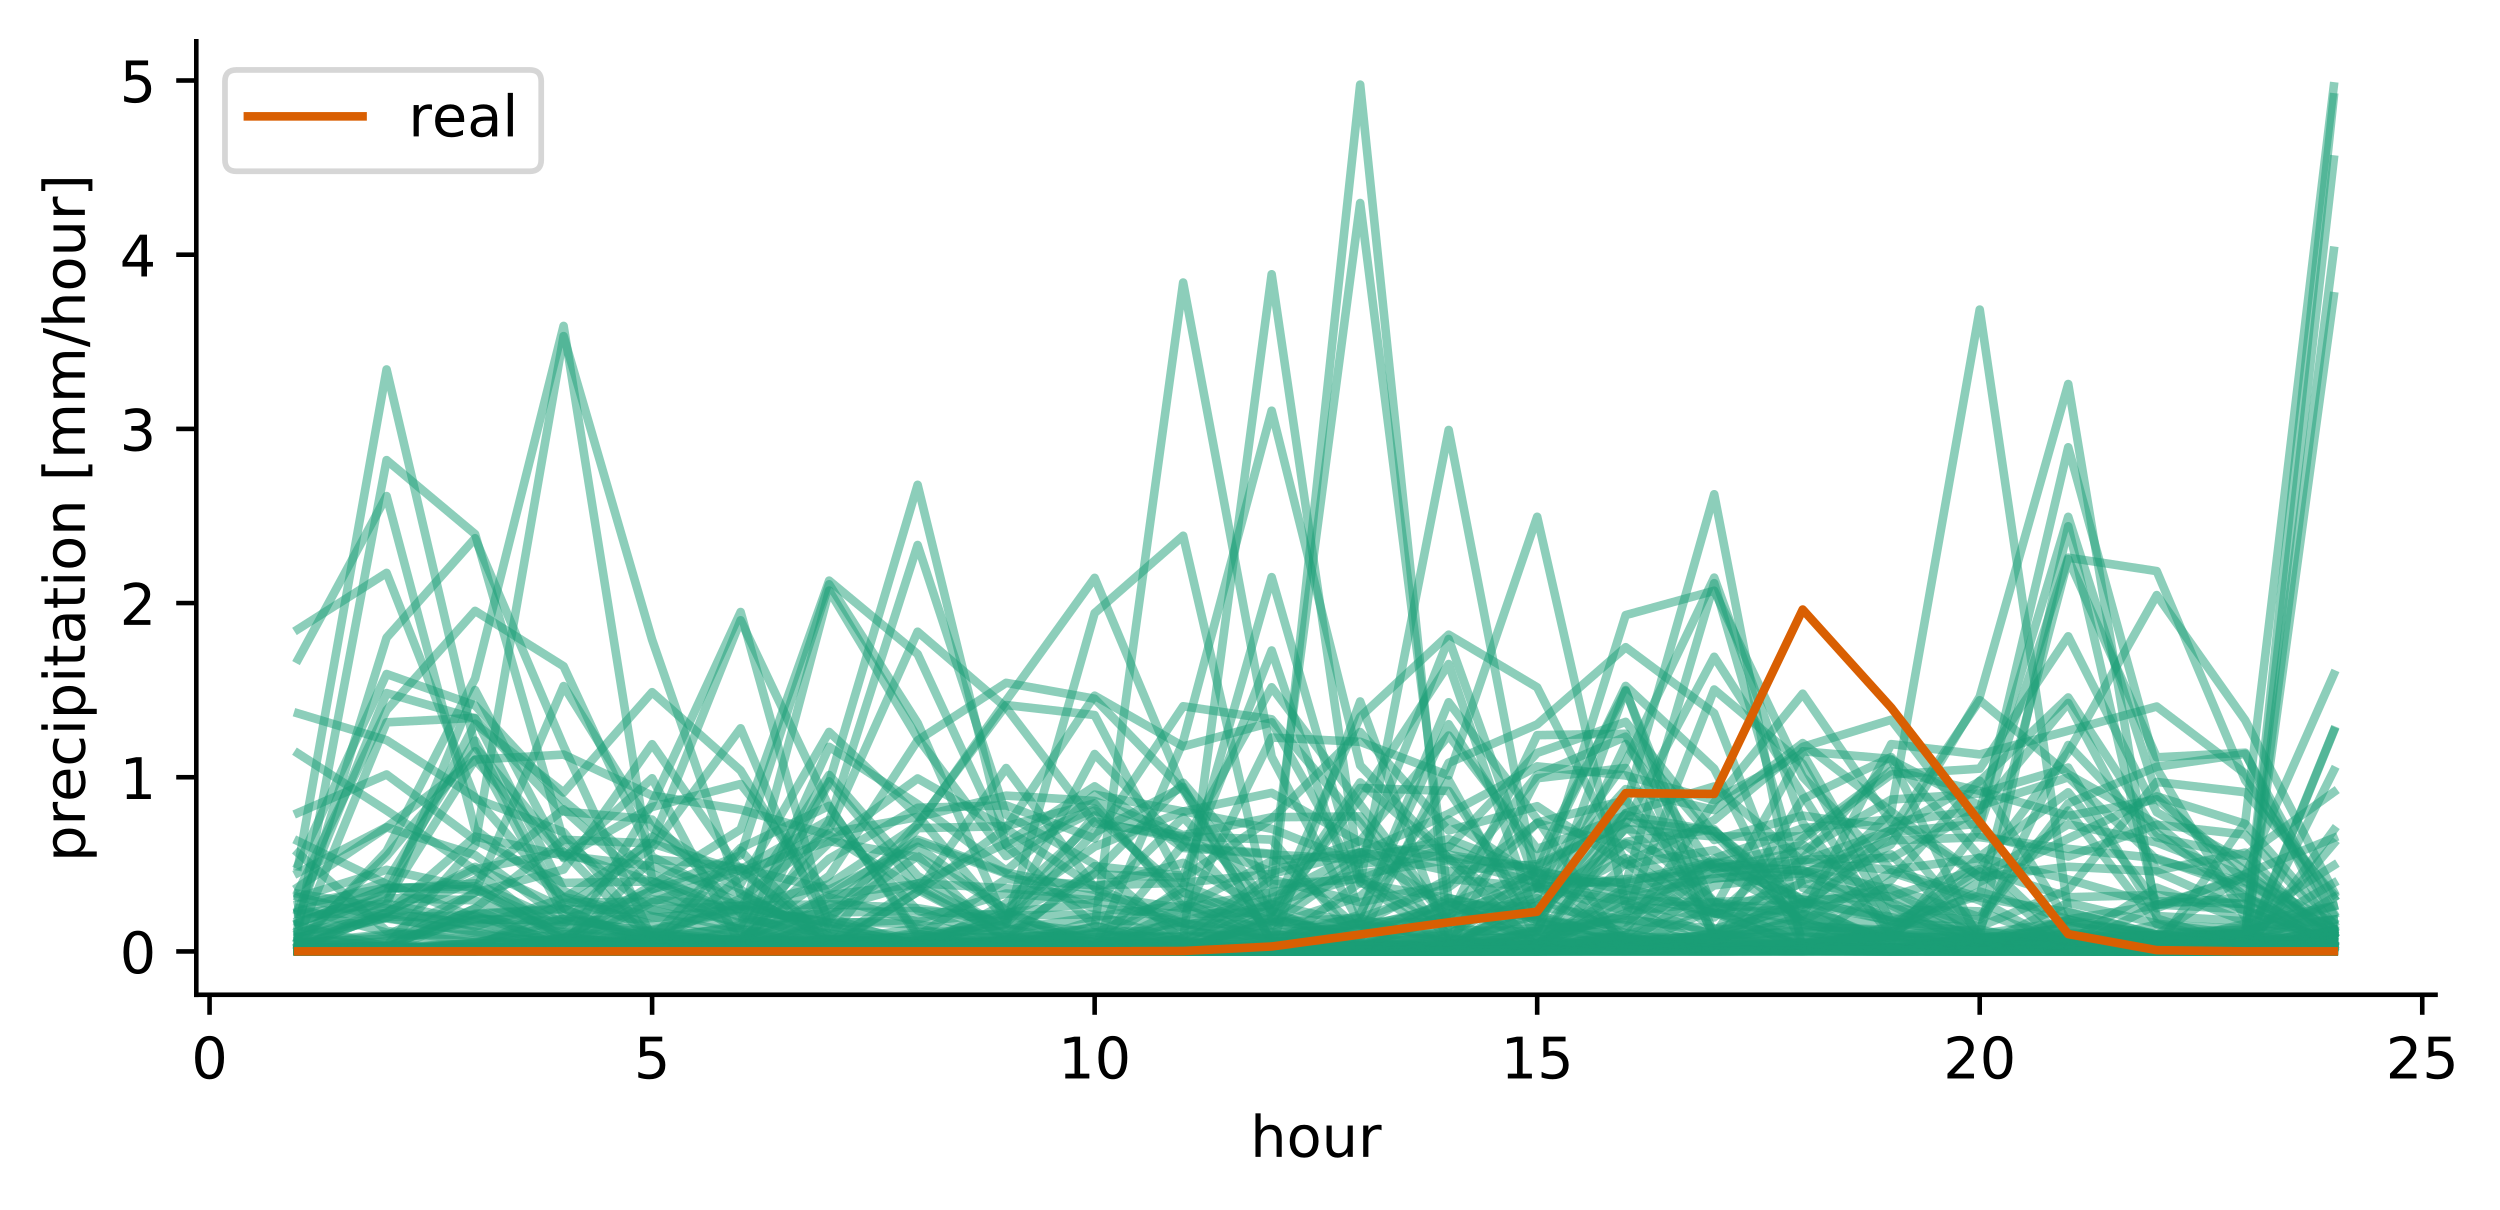 <?xml version="1.0" encoding="utf-8" standalone="no"?>
<!DOCTYPE svg PUBLIC "-//W3C//DTD SVG 1.1//EN"
  "http://www.w3.org/Graphics/SVG/1.1/DTD/svg11.dtd">
<!-- Created with matplotlib (https://matplotlib.org/) -->
<svg height="211.076pt" version="1.1" viewBox="0 0 436.087 211.076" width="436.087pt" xmlns="http://www.w3.org/2000/svg" xmlns:xlink="http://www.w3.org/1999/xlink">
 <defs>
  <style type="text/css">
*{stroke-linecap:butt;stroke-linejoin:round;}
  </style>
 </defs>
 <g id="figure_1">
  <g id="patch_1">
   <path d="M 0 211.076 
L 436.087 211.076 
L 436.087 0 
L 0 0 
z
" style="fill:#ffffff;"/>
  </g>
  <g id="axes_1">
   <g id="patch_2">
    <path d="M 34.241 173.52 
L 424.841 173.52 
L 424.841 7.2 
L 34.241 7.2 
z
" style="fill:#ffffff;"/>
   </g>
   <g id="matplotlib.axis_1">
    <g id="xtick_1">
     <g id="line2d_1">
      <defs>
       <path d="M 0 0 
L 0 3.5 
" id="m25e1b5f688" style="stroke:#000000;stroke-width:0.8;"/>
      </defs>
      <g>
       <use style="stroke:#000000;stroke-width:0.8;" x="36.556" xlink:href="#m25e1b5f688" y="173.52"/>
      </g>
     </g>
     <g id="text_1">
      <!-- 0 -->
      <defs>
       <path d="M 31.781 66.406 
Q 24.172 66.406 20.328 58.906 
Q 16.5 51.422 16.5 36.375 
Q 16.5 21.391 20.328 13.891 
Q 24.172 6.391 31.781 6.391 
Q 39.453 6.391 43.281 13.891 
Q 47.125 21.391 47.125 36.375 
Q 47.125 51.422 43.281 58.906 
Q 39.453 66.406 31.781 66.406 
z
M 31.781 74.219 
Q 44.047 74.219 50.516 64.516 
Q 56.984 54.828 56.984 36.375 
Q 56.984 17.969 50.516 8.266 
Q 44.047 -1.422 31.781 -1.422 
Q 19.531 -1.422 13.062 8.266 
Q 6.594 17.969 6.594 36.375 
Q 6.594 54.828 13.062 64.516 
Q 19.531 74.219 31.781 74.219 
z
" id="DejaVuSans-48"/>
      </defs>
      <g transform="translate(33.375 188.118)scale(0.1 -0.1)">
       <use xlink:href="#DejaVuSans-48"/>
      </g>
     </g>
    </g>
    <g id="xtick_2">
     <g id="line2d_2">
      <g>
       <use style="stroke:#000000;stroke-width:0.8;" x="113.75" xlink:href="#m25e1b5f688" y="173.52"/>
      </g>
     </g>
     <g id="text_2">
      <!-- 5 -->
      <defs>
       <path d="M 10.797 72.906 
L 49.516 72.906 
L 49.516 64.594 
L 19.828 64.594 
L 19.828 46.734 
Q 21.969 47.469 24.109 47.828 
Q 26.266 48.188 28.422 48.188 
Q 40.625 48.188 47.75 41.5 
Q 54.891 34.812 54.891 23.391 
Q 54.891 11.625 47.562 5.094 
Q 40.234 -1.422 26.906 -1.422 
Q 22.312 -1.422 17.547 -0.641 
Q 12.797 0.141 7.719 1.703 
L 7.719 11.625 
Q 12.109 9.234 16.797 8.062 
Q 21.484 6.891 26.703 6.891 
Q 35.156 6.891 40.078 11.328 
Q 45.016 15.766 45.016 23.391 
Q 45.016 31 40.078 35.438 
Q 35.156 39.891 26.703 39.891 
Q 22.75 39.891 18.812 39.016 
Q 14.891 38.141 10.797 36.281 
z
" id="DejaVuSans-53"/>
      </defs>
      <g transform="translate(110.569 188.118)scale(0.1 -0.1)">
       <use xlink:href="#DejaVuSans-53"/>
      </g>
     </g>
    </g>
    <g id="xtick_3">
     <g id="line2d_3">
      <g>
       <use style="stroke:#000000;stroke-width:0.8;" x="190.944" xlink:href="#m25e1b5f688" y="173.52"/>
      </g>
     </g>
     <g id="text_3">
      <!-- 10 -->
      <defs>
       <path d="M 12.406 8.297 
L 28.516 8.297 
L 28.516 63.922 
L 10.984 60.406 
L 10.984 69.391 
L 28.422 72.906 
L 38.281 72.906 
L 38.281 8.297 
L 54.391 8.297 
L 54.391 0 
L 12.406 0 
z
" id="DejaVuSans-49"/>
      </defs>
      <g transform="translate(184.581 188.118)scale(0.1 -0.1)">
       <use xlink:href="#DejaVuSans-49"/>
       <use x="63.623" xlink:href="#DejaVuSans-48"/>
      </g>
     </g>
    </g>
    <g id="xtick_4">
     <g id="line2d_4">
      <g>
       <use style="stroke:#000000;stroke-width:0.8;" x="268.137" xlink:href="#m25e1b5f688" y="173.52"/>
      </g>
     </g>
     <g id="text_4">
      <!-- 15 -->
      <g transform="translate(261.775 188.118)scale(0.1 -0.1)">
       <use xlink:href="#DejaVuSans-49"/>
       <use x="63.623" xlink:href="#DejaVuSans-53"/>
      </g>
     </g>
    </g>
    <g id="xtick_5">
     <g id="line2d_5">
      <g>
       <use style="stroke:#000000;stroke-width:0.8;" x="345.331" xlink:href="#m25e1b5f688" y="173.52"/>
      </g>
     </g>
     <g id="text_5">
      <!-- 20 -->
      <defs>
       <path d="M 19.188 8.297 
L 53.609 8.297 
L 53.609 0 
L 7.328 0 
L 7.328 8.297 
Q 12.938 14.109 22.625 23.891 
Q 32.328 33.688 34.812 36.531 
Q 39.547 41.844 41.422 45.531 
Q 43.312 49.219 43.312 52.781 
Q 43.312 58.594 39.234 62.25 
Q 35.156 65.922 28.609 65.922 
Q 23.969 65.922 18.812 64.312 
Q 13.672 62.703 7.812 59.422 
L 7.812 69.391 
Q 13.766 71.781 18.938 73 
Q 24.125 74.219 28.422 74.219 
Q 39.75 74.219 46.484 68.547 
Q 53.219 62.891 53.219 53.422 
Q 53.219 48.922 51.531 44.891 
Q 49.859 40.875 45.406 35.406 
Q 44.188 33.984 37.641 27.219 
Q 31.109 20.453 19.188 8.297 
z
" id="DejaVuSans-50"/>
      </defs>
      <g transform="translate(338.969 188.118)scale(0.1 -0.1)">
       <use xlink:href="#DejaVuSans-50"/>
       <use x="63.623" xlink:href="#DejaVuSans-48"/>
      </g>
     </g>
    </g>
    <g id="xtick_6">
     <g id="line2d_6">
      <g>
       <use style="stroke:#000000;stroke-width:0.8;" x="422.525" xlink:href="#m25e1b5f688" y="173.52"/>
      </g>
     </g>
     <g id="text_6">
      <!-- 25 -->
      <g transform="translate(416.162 188.118)scale(0.1 -0.1)">
       <use xlink:href="#DejaVuSans-50"/>
       <use x="63.623" xlink:href="#DejaVuSans-53"/>
      </g>
     </g>
    </g>
    <g id="text_7">
     <!-- hour -->
     <defs>
      <path d="M 54.891 33.016 
L 54.891 0 
L 45.906 0 
L 45.906 32.719 
Q 45.906 40.484 42.875 44.328 
Q 39.844 48.188 33.797 48.188 
Q 26.516 48.188 22.312 43.547 
Q 18.109 38.922 18.109 30.906 
L 18.109 0 
L 9.078 0 
L 9.078 75.984 
L 18.109 75.984 
L 18.109 46.188 
Q 21.344 51.125 25.703 53.562 
Q 30.078 56 35.797 56 
Q 45.219 56 50.047 50.172 
Q 54.891 44.344 54.891 33.016 
z
" id="DejaVuSans-104"/>
      <path d="M 30.609 48.391 
Q 23.391 48.391 19.188 42.75 
Q 14.984 37.109 14.984 27.297 
Q 14.984 17.484 19.156 11.844 
Q 23.344 6.203 30.609 6.203 
Q 37.797 6.203 41.984 11.859 
Q 46.188 17.531 46.188 27.297 
Q 46.188 37.016 41.984 42.703 
Q 37.797 48.391 30.609 48.391 
z
M 30.609 56 
Q 42.328 56 49.016 48.375 
Q 55.719 40.766 55.719 27.297 
Q 55.719 13.875 49.016 6.219 
Q 42.328 -1.422 30.609 -1.422 
Q 18.844 -1.422 12.172 6.219 
Q 5.516 13.875 5.516 27.297 
Q 5.516 40.766 12.172 48.375 
Q 18.844 56 30.609 56 
z
" id="DejaVuSans-111"/>
      <path d="M 8.5 21.578 
L 8.5 54.688 
L 17.484 54.688 
L 17.484 21.922 
Q 17.484 14.156 20.5 10.266 
Q 23.531 6.391 29.594 6.391 
Q 36.859 6.391 41.078 11.031 
Q 45.312 15.672 45.312 23.688 
L 45.312 54.688 
L 54.297 54.688 
L 54.297 0 
L 45.312 0 
L 45.312 8.406 
Q 42.047 3.422 37.719 1 
Q 33.406 -1.422 27.688 -1.422 
Q 18.266 -1.422 13.375 4.438 
Q 8.5 10.297 8.5 21.578 
z
M 31.109 56 
z
" id="DejaVuSans-117"/>
      <path d="M 41.109 46.297 
Q 39.594 47.172 37.812 47.578 
Q 36.031 48 33.891 48 
Q 26.266 48 22.188 43.047 
Q 18.109 38.094 18.109 28.812 
L 18.109 0 
L 9.078 0 
L 9.078 54.688 
L 18.109 54.688 
L 18.109 46.188 
Q 20.953 51.172 25.484 53.578 
Q 30.031 56 36.531 56 
Q 37.453 56 38.578 55.875 
Q 39.703 55.766 41.062 55.516 
z
" id="DejaVuSans-114"/>
     </defs>
     <g transform="translate(218.088 201.797)scale(0.1 -0.1)">
      <use xlink:href="#DejaVuSans-104"/>
      <use x="63.379" xlink:href="#DejaVuSans-111"/>
      <use x="124.561" xlink:href="#DejaVuSans-117"/>
      <use x="187.939" xlink:href="#DejaVuSans-114"/>
     </g>
    </g>
   </g>
   <g id="matplotlib.axis_2">
    <g id="ytick_1">
     <g id="line2d_7">
      <defs>
       <path d="M 0 0 
L -3.5 0 
" id="mc914c59b20" style="stroke:#000000;stroke-width:0.8;"/>
      </defs>
      <g>
       <use style="stroke:#000000;stroke-width:0.8;" x="34.241" xlink:href="#mc914c59b20" y="165.963"/>
      </g>
     </g>
     <g id="text_8">
      <!-- 0 -->
      <g transform="translate(20.878 169.763)scale(0.1 -0.1)">
       <use xlink:href="#DejaVuSans-48"/>
      </g>
     </g>
    </g>
    <g id="ytick_2">
     <g id="line2d_8">
      <g>
       <use style="stroke:#000000;stroke-width:0.8;" x="34.241" xlink:href="#mc914c59b20" y="135.579"/>
      </g>
     </g>
     <g id="text_9">
      <!-- 1 -->
      <g transform="translate(20.878 139.378)scale(0.1 -0.1)">
       <use xlink:href="#DejaVuSans-49"/>
      </g>
     </g>
    </g>
    <g id="ytick_3">
     <g id="line2d_9">
      <g>
       <use style="stroke:#000000;stroke-width:0.8;" x="34.241" xlink:href="#mc914c59b20" y="105.195"/>
      </g>
     </g>
     <g id="text_10">
      <!-- 2 -->
      <g transform="translate(20.878 108.994)scale(0.1 -0.1)">
       <use xlink:href="#DejaVuSans-50"/>
      </g>
     </g>
    </g>
    <g id="ytick_4">
     <g id="line2d_10">
      <g>
       <use style="stroke:#000000;stroke-width:0.8;" x="34.241" xlink:href="#mc914c59b20" y="74.811"/>
      </g>
     </g>
     <g id="text_11">
      <!-- 3 -->
      <defs>
       <path d="M 40.578 39.312 
Q 47.656 37.797 51.625 33 
Q 55.609 28.219 55.609 21.188 
Q 55.609 10.406 48.188 4.484 
Q 40.766 -1.422 27.094 -1.422 
Q 22.516 -1.422 17.656 -0.516 
Q 12.797 0.391 7.625 2.203 
L 7.625 11.719 
Q 11.719 9.328 16.594 8.109 
Q 21.484 6.891 26.812 6.891 
Q 36.078 6.891 40.938 10.547 
Q 45.797 14.203 45.797 21.188 
Q 45.797 27.641 41.281 31.266 
Q 36.766 34.906 28.719 34.906 
L 20.219 34.906 
L 20.219 43.016 
L 29.109 43.016 
Q 36.375 43.016 40.234 45.922 
Q 44.094 48.828 44.094 54.297 
Q 44.094 59.906 40.109 62.906 
Q 36.141 65.922 28.719 65.922 
Q 24.656 65.922 20.016 65.031 
Q 15.375 64.156 9.812 62.312 
L 9.812 71.094 
Q 15.438 72.656 20.344 73.438 
Q 25.25 74.219 29.594 74.219 
Q 40.828 74.219 47.359 69.109 
Q 53.906 64.016 53.906 55.328 
Q 53.906 49.266 50.438 45.094 
Q 46.969 40.922 40.578 39.312 
z
" id="DejaVuSans-51"/>
      </defs>
      <g transform="translate(20.878 78.61)scale(0.1 -0.1)">
       <use xlink:href="#DejaVuSans-51"/>
      </g>
     </g>
    </g>
    <g id="ytick_5">
     <g id="line2d_11">
      <g>
       <use style="stroke:#000000;stroke-width:0.8;" x="34.241" xlink:href="#mc914c59b20" y="44.426"/>
      </g>
     </g>
     <g id="text_12">
      <!-- 4 -->
      <defs>
       <path d="M 37.797 64.312 
L 12.891 25.391 
L 37.797 25.391 
z
M 35.203 72.906 
L 47.609 72.906 
L 47.609 25.391 
L 58.016 25.391 
L 58.016 17.188 
L 47.609 17.188 
L 47.609 0 
L 37.797 0 
L 37.797 17.188 
L 4.891 17.188 
L 4.891 26.703 
z
" id="DejaVuSans-52"/>
      </defs>
      <g transform="translate(20.878 48.225)scale(0.1 -0.1)">
       <use xlink:href="#DejaVuSans-52"/>
      </g>
     </g>
    </g>
    <g id="ytick_6">
     <g id="line2d_12">
      <g>
       <use style="stroke:#000000;stroke-width:0.8;" x="34.241" xlink:href="#mc914c59b20" y="14.042"/>
      </g>
     </g>
     <g id="text_13">
      <!-- 5 -->
      <g transform="translate(20.878 17.841)scale(0.1 -0.1)">
       <use xlink:href="#DejaVuSans-53"/>
      </g>
     </g>
    </g>
    <g id="text_14">
     <!-- precipitation [mm/hour] -->
     <defs>
      <path d="M 18.109 8.203 
L 18.109 -20.797 
L 9.078 -20.797 
L 9.078 54.688 
L 18.109 54.688 
L 18.109 46.391 
Q 20.953 51.266 25.266 53.625 
Q 29.594 56 35.594 56 
Q 45.562 56 51.781 48.094 
Q 58.016 40.188 58.016 27.297 
Q 58.016 14.406 51.781 6.484 
Q 45.562 -1.422 35.594 -1.422 
Q 29.594 -1.422 25.266 0.953 
Q 20.953 3.328 18.109 8.203 
z
M 48.688 27.297 
Q 48.688 37.203 44.609 42.844 
Q 40.531 48.484 33.406 48.484 
Q 26.266 48.484 22.188 42.844 
Q 18.109 37.203 18.109 27.297 
Q 18.109 17.391 22.188 11.75 
Q 26.266 6.109 33.406 6.109 
Q 40.531 6.109 44.609 11.75 
Q 48.688 17.391 48.688 27.297 
z
" id="DejaVuSans-112"/>
      <path d="M 56.203 29.594 
L 56.203 25.203 
L 14.891 25.203 
Q 15.484 15.922 20.484 11.062 
Q 25.484 6.203 34.422 6.203 
Q 39.594 6.203 44.453 7.469 
Q 49.312 8.734 54.109 11.281 
L 54.109 2.781 
Q 49.266 0.734 44.188 -0.344 
Q 39.109 -1.422 33.891 -1.422 
Q 20.797 -1.422 13.156 6.188 
Q 5.516 13.812 5.516 26.812 
Q 5.516 40.234 12.766 48.109 
Q 20.016 56 32.328 56 
Q 43.359 56 49.781 48.891 
Q 56.203 41.797 56.203 29.594 
z
M 47.219 32.234 
Q 47.125 39.594 43.094 43.984 
Q 39.062 48.391 32.422 48.391 
Q 24.906 48.391 20.391 44.141 
Q 15.875 39.891 15.188 32.172 
z
" id="DejaVuSans-101"/>
      <path d="M 48.781 52.594 
L 48.781 44.188 
Q 44.969 46.297 41.141 47.344 
Q 37.312 48.391 33.406 48.391 
Q 24.656 48.391 19.812 42.844 
Q 14.984 37.312 14.984 27.297 
Q 14.984 17.281 19.812 11.734 
Q 24.656 6.203 33.406 6.203 
Q 37.312 6.203 41.141 7.25 
Q 44.969 8.297 48.781 10.406 
L 48.781 2.094 
Q 45.016 0.344 40.984 -0.531 
Q 36.969 -1.422 32.422 -1.422 
Q 20.062 -1.422 12.781 6.344 
Q 5.516 14.109 5.516 27.297 
Q 5.516 40.672 12.859 48.328 
Q 20.219 56 33.016 56 
Q 37.156 56 41.109 55.141 
Q 45.062 54.297 48.781 52.594 
z
" id="DejaVuSans-99"/>
      <path d="M 9.422 54.688 
L 18.406 54.688 
L 18.406 0 
L 9.422 0 
z
M 9.422 75.984 
L 18.406 75.984 
L 18.406 64.594 
L 9.422 64.594 
z
" id="DejaVuSans-105"/>
      <path d="M 18.312 70.219 
L 18.312 54.688 
L 36.812 54.688 
L 36.812 47.703 
L 18.312 47.703 
L 18.312 18.016 
Q 18.312 11.328 20.141 9.422 
Q 21.969 7.516 27.594 7.516 
L 36.812 7.516 
L 36.812 0 
L 27.594 0 
Q 17.188 0 13.234 3.875 
Q 9.281 7.766 9.281 18.016 
L 9.281 47.703 
L 2.688 47.703 
L 2.688 54.688 
L 9.281 54.688 
L 9.281 70.219 
z
" id="DejaVuSans-116"/>
      <path d="M 34.281 27.484 
Q 23.391 27.484 19.188 25 
Q 14.984 22.516 14.984 16.5 
Q 14.984 11.719 18.141 8.906 
Q 21.297 6.109 26.703 6.109 
Q 34.188 6.109 38.703 11.406 
Q 43.219 16.703 43.219 25.484 
L 43.219 27.484 
z
M 52.203 31.203 
L 52.203 0 
L 43.219 0 
L 43.219 8.297 
Q 40.141 3.328 35.547 0.953 
Q 30.953 -1.422 24.312 -1.422 
Q 15.922 -1.422 10.953 3.297 
Q 6 8.016 6 15.922 
Q 6 25.141 12.172 29.828 
Q 18.359 34.516 30.609 34.516 
L 43.219 34.516 
L 43.219 35.406 
Q 43.219 41.609 39.141 45 
Q 35.062 48.391 27.688 48.391 
Q 23 48.391 18.547 47.266 
Q 14.109 46.141 10.016 43.891 
L 10.016 52.203 
Q 14.938 54.109 19.578 55.047 
Q 24.219 56 28.609 56 
Q 40.484 56 46.344 49.844 
Q 52.203 43.703 52.203 31.203 
z
" id="DejaVuSans-97"/>
      <path d="M 54.891 33.016 
L 54.891 0 
L 45.906 0 
L 45.906 32.719 
Q 45.906 40.484 42.875 44.328 
Q 39.844 48.188 33.797 48.188 
Q 26.516 48.188 22.312 43.547 
Q 18.109 38.922 18.109 30.906 
L 18.109 0 
L 9.078 0 
L 9.078 54.688 
L 18.109 54.688 
L 18.109 46.188 
Q 21.344 51.125 25.703 53.562 
Q 30.078 56 35.797 56 
Q 45.219 56 50.047 50.172 
Q 54.891 44.344 54.891 33.016 
z
" id="DejaVuSans-110"/>
      <path id="DejaVuSans-32"/>
      <path d="M 8.594 75.984 
L 29.297 75.984 
L 29.297 69 
L 17.578 69 
L 17.578 -6.203 
L 29.297 -6.203 
L 29.297 -13.188 
L 8.594 -13.188 
z
" id="DejaVuSans-91"/>
      <path d="M 52 44.188 
Q 55.375 50.25 60.062 53.125 
Q 64.75 56 71.094 56 
Q 79.641 56 84.281 50.016 
Q 88.922 44.047 88.922 33.016 
L 88.922 0 
L 79.891 0 
L 79.891 32.719 
Q 79.891 40.578 77.094 44.375 
Q 74.312 48.188 68.609 48.188 
Q 61.625 48.188 57.562 43.547 
Q 53.516 38.922 53.516 30.906 
L 53.516 0 
L 44.484 0 
L 44.484 32.719 
Q 44.484 40.625 41.703 44.406 
Q 38.922 48.188 33.109 48.188 
Q 26.219 48.188 22.156 43.531 
Q 18.109 38.875 18.109 30.906 
L 18.109 0 
L 9.078 0 
L 9.078 54.688 
L 18.109 54.688 
L 18.109 46.188 
Q 21.188 51.219 25.484 53.609 
Q 29.781 56 35.688 56 
Q 41.656 56 45.828 52.969 
Q 50 49.953 52 44.188 
z
" id="DejaVuSans-109"/>
      <path d="M 25.391 72.906 
L 33.688 72.906 
L 8.297 -9.281 
L 0 -9.281 
z
" id="DejaVuSans-47"/>
      <path d="M 30.422 75.984 
L 30.422 -13.188 
L 9.719 -13.188 
L 9.719 -6.203 
L 21.391 -6.203 
L 21.391 69 
L 9.719 69 
L 9.719 75.984 
z
" id="DejaVuSans-93"/>
     </defs>
     <g transform="translate(14.798 150.336)rotate(-90)scale(0.1 -0.1)">
      <use xlink:href="#DejaVuSans-112"/>
      <use x="63.477" xlink:href="#DejaVuSans-114"/>
      <use x="104.559" xlink:href="#DejaVuSans-101"/>
      <use x="166.082" xlink:href="#DejaVuSans-99"/>
      <use x="221.062" xlink:href="#DejaVuSans-105"/>
      <use x="248.846" xlink:href="#DejaVuSans-112"/>
      <use x="312.322" xlink:href="#DejaVuSans-105"/>
      <use x="340.105" xlink:href="#DejaVuSans-116"/>
      <use x="379.314" xlink:href="#DejaVuSans-97"/>
      <use x="440.594" xlink:href="#DejaVuSans-116"/>
      <use x="479.803" xlink:href="#DejaVuSans-105"/>
      <use x="507.586" xlink:href="#DejaVuSans-111"/>
      <use x="568.768" xlink:href="#DejaVuSans-110"/>
      <use x="632.146" xlink:href="#DejaVuSans-32"/>
      <use x="663.934" xlink:href="#DejaVuSans-91"/>
      <use x="702.947" xlink:href="#DejaVuSans-109"/>
      <use x="800.359" xlink:href="#DejaVuSans-109"/>
      <use x="897.771" xlink:href="#DejaVuSans-47"/>
      <use x="931.463" xlink:href="#DejaVuSans-104"/>
      <use x="994.842" xlink:href="#DejaVuSans-111"/>
      <use x="1056.023" xlink:href="#DejaVuSans-117"/>
      <use x="1119.402" xlink:href="#DejaVuSans-114"/>
      <use x="1160.516" xlink:href="#DejaVuSans-93"/>
     </g>
    </g>
   </g>
   <g id="line2d_13">
    <path clip-path="url(#pbac50a00f4)" d="M 51.995 165.295 
L 67.434 165.276 
L 82.873 158.487 
L 98.311 165.527 
L 113.75 164.712 
L 129.189 164.172 
L 144.628 165.34 
L 160.066 165.512 
L 175.505 165.366 
L 190.944 165.573 
L 206.383 165.775 
L 221.821 165.891 
L 237.26 165.904 
L 252.699 165.929 
L 268.137 162.222 
L 283.576 129.786 
L 299.015 151.656 
L 314.454 148.393 
L 329.892 139.472 
L 345.331 138.426 
L 360.77 133.886 
L 376.209 159.779 
L 391.647 160.69 
L 407.086 150.954 
" style="fill:none;stroke:#1b9e77;stroke-linecap:square;stroke-opacity:0.5;stroke-width:1.5;"/>
   </g>
   <g id="line2d_14">
    <path clip-path="url(#pbac50a00f4)" d="M 51.995 155.877 
L 67.434 158.432 
L 82.873 161.621 
L 98.311 156.689 
L 113.75 146.85 
L 129.189 108.2 
L 144.628 140.72 
L 160.066 162.884 
L 175.505 165.646 
L 190.944 165.323 
L 206.383 165.395 
L 221.821 165.866 
L 237.26 165.884 
L 252.699 165.866 
L 268.137 165.865 
L 283.576 165.852 
L 299.015 165.832 
L 314.454 165.344 
L 329.892 153.507 
L 345.331 136.187 
L 360.77 160.923 
L 376.209 162.863 
L 391.647 162.004 
L 407.086 160.394 
" style="fill:none;stroke:#1b9e77;stroke-linecap:square;stroke-opacity:0.5;stroke-width:1.5;"/>
   </g>
   <g id="line2d_15">
    <path clip-path="url(#pbac50a00f4)" d="M 51.995 165.89 
L 67.434 165.855 
L 82.873 165.881 
L 98.311 163.706 
L 113.75 154.369 
L 129.189 144.668 
L 144.628 101.284 
L 160.066 114.09 
L 175.505 147.426 
L 190.944 161.424 
L 206.383 165.725 
L 221.821 160.602 
L 237.26 162.769 
L 252.699 157.305 
L 268.137 164.199 
L 283.576 164.05 
L 299.015 164.649 
L 314.454 165.084 
L 329.892 165.479 
L 345.331 165.823 
L 360.77 165.915 
L 376.209 165.952 
L 391.647 165.954 
L 407.086 165.925 
" style="fill:none;stroke:#1b9e77;stroke-linecap:square;stroke-opacity:0.5;stroke-width:1.5;"/>
   </g>
   <g id="line2d_16">
    <path clip-path="url(#pbac50a00f4)" d="M 51.995 165.873 
L 67.434 164.601 
L 82.873 160.458 
L 98.311 160.407 
L 113.75 155.532 
L 129.189 161.402 
L 144.628 103.012 
L 160.066 128.725 
L 175.505 149.331 
L 190.944 141.39 
L 206.383 146.202 
L 221.821 162.754 
L 237.26 165.504 
L 252.699 165.842 
L 268.137 165.883 
L 283.576 165.826 
L 299.015 165.788 
L 314.454 165.814 
L 329.892 165.921 
L 345.331 165.928 
L 360.77 165.125 
L 376.209 164.547 
L 391.647 163.771 
L 407.086 164.387 
" style="fill:none;stroke:#1b9e77;stroke-linecap:square;stroke-opacity:0.5;stroke-width:1.5;"/>
   </g>
   <g id="line2d_17">
    <path clip-path="url(#pbac50a00f4)" d="M 51.995 165.644 
L 67.434 165.366 
L 82.873 165.608 
L 98.311 165.852 
L 113.75 165.785 
L 129.189 165.65 
L 144.628 165.303 
L 160.066 164.21 
L 175.505 161.089 
L 190.944 145.22 
L 206.383 137.26 
L 221.821 164.317 
L 237.26 165.385 
L 252.699 165.113 
L 268.137 162.888 
L 283.576 146.851 
L 299.015 144.648 
L 314.454 161.354 
L 329.892 162.557 
L 345.331 153.846 
L 360.77 146.255 
L 376.209 138.917 
L 391.647 143.719 
L 407.086 161.187 
" style="fill:none;stroke:#1b9e77;stroke-linecap:square;stroke-opacity:0.5;stroke-width:1.5;"/>
   </g>
   <g id="line2d_18">
    <path clip-path="url(#pbac50a00f4)" d="M 51.995 165.88 
L 67.434 165.653 
L 82.873 165.663 
L 98.311 165.733 
L 113.75 165.738 
L 129.189 165.856 
L 144.628 165.885 
L 160.066 163.244 
L 175.505 153.337 
L 190.944 154.443 
L 206.383 153.971 
L 221.821 152.434 
L 237.26 148.717 
L 252.699 158.129 
L 268.137 162.182 
L 283.576 160.874 
L 299.015 149.749 
L 314.454 144.473 
L 329.892 142.892 
L 345.331 152.962 
L 360.77 151.187 
L 376.209 152.002 
L 391.647 158.884 
L 407.086 164.136 
" style="fill:none;stroke:#1b9e77;stroke-linecap:square;stroke-opacity:0.5;stroke-width:1.5;"/>
   </g>
   <g id="line2d_19">
    <path clip-path="url(#pbac50a00f4)" d="M 51.995 164.62 
L 67.434 165.196 
L 82.873 165.556 
L 98.311 165.865 
L 113.75 165.617 
L 129.189 162.145 
L 144.628 164.45 
L 160.066 154.49 
L 175.505 161.899 
L 190.944 164.95 
L 206.383 161.54 
L 221.821 157.715 
L 237.26 14.76 
L 252.699 163.702 
L 268.137 165.884 
L 283.576 165.751 
L 299.015 163.254 
L 314.454 162.384 
L 329.892 165.567 
L 345.331 165.926 
L 360.77 165.699 
L 376.209 165.721 
L 391.647 165.432 
L 407.086 165.899 
" style="fill:none;stroke:#1b9e77;stroke-linecap:square;stroke-opacity:0.5;stroke-width:1.5;"/>
   </g>
   <g id="line2d_20">
    <path clip-path="url(#pbac50a00f4)" d="M 51.995 163.575 
L 67.434 159.143 
L 82.873 151.646 
L 98.311 148.54 
L 113.75 164.38 
L 129.189 164.517 
L 144.628 164.29 
L 160.066 161.892 
L 175.505 165.545 
L 190.944 165.783 
L 206.383 165.705 
L 221.821 160.05 
L 237.26 149.109 
L 252.699 147.743 
L 268.137 131.332 
L 283.576 125.92 
L 299.015 145.464 
L 314.454 160.884 
L 329.892 163.141 
L 345.331 163.347 
L 360.77 165.372 
L 376.209 165.165 
L 391.647 165.605 
L 407.086 165.877 
" style="fill:none;stroke:#1b9e77;stroke-linecap:square;stroke-opacity:0.5;stroke-width:1.5;"/>
   </g>
   <g id="line2d_21">
    <path clip-path="url(#pbac50a00f4)" d="M 51.995 165.927 
L 67.434 165.875 
L 82.873 165.868 
L 98.311 165.917 
L 113.75 165.906 
L 129.189 164.082 
L 144.628 149.793 
L 160.066 140.906 
L 175.505 140.492 
L 190.944 146.258 
L 206.383 123.196 
L 221.821 125.473 
L 237.26 143.567 
L 252.699 164.451 
L 268.137 165.458 
L 283.576 165.356 
L 299.015 165.338 
L 314.454 165.706 
L 329.892 165.879 
L 345.331 165.901 
L 360.77 165.876 
L 376.209 165.808 
L 391.647 165.715 
L 407.086 165.276 
" style="fill:none;stroke:#1b9e77;stroke-linecap:square;stroke-opacity:0.5;stroke-width:1.5;"/>
   </g>
   <g id="line2d_22">
    <path clip-path="url(#pbac50a00f4)" d="M 51.995 165.315 
L 67.434 164.951 
L 82.873 164.754 
L 98.311 162.969 
L 113.75 163.9 
L 129.189 163.532 
L 144.628 158.535 
L 160.066 154.089 
L 175.505 154.942 
L 190.944 156.229 
L 206.383 158.431 
L 221.821 155.651 
L 237.26 152.442 
L 252.699 149.99 
L 268.137 153.95 
L 283.576 153.847 
L 299.015 150.275 
L 314.454 157.033 
L 329.892 156.362 
L 345.331 151.562 
L 360.77 156.508 
L 376.209 156.12 
L 391.647 157.757 
L 407.086 164.878 
" style="fill:none;stroke:#1b9e77;stroke-linecap:square;stroke-opacity:0.5;stroke-width:1.5;"/>
   </g>
   <g id="line2d_23">
    <path clip-path="url(#pbac50a00f4)" d="M 51.995 165.459 
L 67.434 165.004 
L 82.873 165.12 
L 98.311 165.54 
L 113.75 165.612 
L 129.189 165.781 
L 144.628 165.864 
L 160.066 165.879 
L 175.505 165.857 
L 190.944 165.891 
L 206.383 165.921 
L 221.821 165.933 
L 237.26 165.925 
L 252.699 165.936 
L 268.137 165.206 
L 283.576 144.207 
L 299.015 157.317 
L 314.454 156.883 
L 329.892 160.647 
L 345.331 156.252 
L 360.77 97.535 
L 376.209 132.106 
L 391.647 131.296 
L 407.086 162.854 
" style="fill:none;stroke:#1b9e77;stroke-linecap:square;stroke-opacity:0.5;stroke-width:1.5;"/>
   </g>
   <g id="line2d_24">
    <path clip-path="url(#pbac50a00f4)" d="M 51.995 165.185 
L 67.434 159.355 
L 82.873 145.926 
L 98.311 149.265 
L 113.75 151.083 
L 129.189 155.884 
L 144.628 163.715 
L 160.066 165.045 
L 175.505 165.425 
L 190.944 160.464 
L 206.383 160.901 
L 221.821 161.461 
L 237.26 156.344 
L 252.699 142.945 
L 268.137 153.306 
L 283.576 154.152 
L 299.015 150.67 
L 314.454 147.334 
L 329.892 157.453 
L 345.331 164.094 
L 360.77 163.937 
L 376.209 163.052 
L 391.647 162.168 
L 407.086 164.858 
" style="fill:none;stroke:#1b9e77;stroke-linecap:square;stroke-opacity:0.5;stroke-width:1.5;"/>
   </g>
   <g id="line2d_25">
    <path clip-path="url(#pbac50a00f4)" d="M 51.995 165.919 
L 67.434 165.861 
L 82.873 165.882 
L 98.311 165.903 
L 113.75 165.897 
L 129.189 165.931 
L 144.628 165.828 
L 160.066 164.451 
L 175.505 163.89 
L 190.944 164.193 
L 206.383 160.705 
L 221.821 156.694 
L 237.26 148.587 
L 252.699 151.968 
L 268.137 150.742 
L 283.576 143.65 
L 299.015 114.567 
L 314.454 138.667 
L 329.892 163.037 
L 345.331 165.002 
L 360.77 160.37 
L 376.209 157.909 
L 391.647 153.036 
L 407.086 165.336 
" style="fill:none;stroke:#1b9e77;stroke-linecap:square;stroke-opacity:0.5;stroke-width:1.5;"/>
   </g>
   <g id="line2d_26">
    <path clip-path="url(#pbac50a00f4)" d="M 51.995 165.254 
L 67.434 165.462 
L 82.873 165.751 
L 98.311 165.677 
L 113.75 140.168 
L 129.189 106.756 
L 144.628 162.046 
L 160.066 165.371 
L 175.505 165.52 
L 190.944 165.39 
L 206.383 165.257 
L 221.821 165.542 
L 237.26 160.802 
L 252.699 160.896 
L 268.137 151.715 
L 283.576 119.655 
L 299.015 134.083 
L 314.454 164.813 
L 329.892 165.922 
L 345.331 165.886 
L 360.77 165.359 
L 376.209 165.51 
L 391.647 165.553 
L 407.086 165.635 
" style="fill:none;stroke:#1b9e77;stroke-linecap:square;stroke-opacity:0.5;stroke-width:1.5;"/>
   </g>
   <g id="line2d_27">
    <path clip-path="url(#pbac50a00f4)" d="M 51.995 165.815 
L 67.434 165.698 
L 82.873 165.826 
L 98.311 165.92 
L 113.75 165.941 
L 129.189 165.946 
L 144.628 165.936 
L 160.066 165.932 
L 175.505 165.934 
L 190.944 165.94 
L 206.383 165.942 
L 221.821 165.934 
L 237.26 165.907 
L 252.699 165.916 
L 268.137 165.341 
L 283.576 141.821 
L 299.015 137.184 
L 314.454 150.23 
L 329.892 144.819 
L 345.331 122.144 
L 360.77 135.066 
L 376.209 143.779 
L 391.647 156.336 
L 407.086 164.717 
" style="fill:none;stroke:#1b9e77;stroke-linecap:square;stroke-opacity:0.5;stroke-width:1.5;"/>
   </g>
   <g id="line2d_28">
    <path clip-path="url(#pbac50a00f4)" d="M 51.995 165.845 
L 67.434 165.728 
L 82.873 165.735 
L 98.311 165.84 
L 113.75 165.862 
L 129.189 165.914 
L 144.628 165.928 
L 160.066 165.92 
L 175.505 165.896 
L 190.944 165.891 
L 206.383 165.912 
L 221.821 165.926 
L 237.26 165.933 
L 252.699 165.928 
L 268.137 165.925 
L 283.576 165.937 
L 299.015 165.932 
L 314.454 165.88 
L 329.892 164.199 
L 345.331 144.283 
L 360.77 97.271 
L 376.209 99.619 
L 391.647 136.116 
L 407.086 156.604 
" style="fill:none;stroke:#1b9e77;stroke-linecap:square;stroke-opacity:0.5;stroke-width:1.5;"/>
   </g>
   <g id="line2d_29">
    <path clip-path="url(#pbac50a00f4)" d="M 51.995 141.778 
L 67.434 135.095 
L 82.873 146.559 
L 98.311 154.015 
L 113.75 153.757 
L 129.189 158.018 
L 144.628 161.1 
L 160.066 160.413 
L 175.505 155.85 
L 190.944 157.05 
L 206.383 161.041 
L 221.821 163.096 
L 237.26 163.785 
L 252.699 163.738 
L 268.137 163.558 
L 283.576 163.484 
L 299.015 163.425 
L 314.454 163.493 
L 329.892 163.496 
L 345.331 163.485 
L 360.77 163.169 
L 376.209 164.82 
L 391.647 165.379 
L 407.086 134.42 
" style="fill:none;stroke:#1b9e77;stroke-linecap:square;stroke-opacity:0.5;stroke-width:1.5;"/>
   </g>
   <g id="line2d_30">
    <path clip-path="url(#pbac50a00f4)" d="M 51.995 165.766 
L 67.434 165.622 
L 82.873 165.759 
L 98.311 165.894 
L 113.75 165.927 
L 129.189 165.942 
L 144.628 165.946 
L 160.066 165.951 
L 175.505 165.95 
L 190.944 165.946 
L 206.383 165.8 
L 221.821 159.334 
L 237.26 125.062 
L 252.699 110.71 
L 268.137 119.898 
L 283.576 150.479 
L 299.015 162.073 
L 314.454 157.314 
L 329.892 160.031 
L 345.331 163.088 
L 360.77 164.806 
L 376.209 161.266 
L 391.647 162.05 
L 407.086 163.407 
" style="fill:none;stroke:#1b9e77;stroke-linecap:square;stroke-opacity:0.5;stroke-width:1.5;"/>
   </g>
   <g id="line2d_31">
    <path clip-path="url(#pbac50a00f4)" d="M 51.995 165.525 
L 67.434 159.157 
L 82.873 151.209 
L 98.311 158.432 
L 113.75 165.259 
L 129.189 165.387 
L 144.628 165.567 
L 160.066 165.711 
L 175.505 165.722 
L 190.944 165.768 
L 206.383 165.805 
L 221.821 165.89 
L 237.26 165.93 
L 252.699 165.943 
L 268.137 165.939 
L 283.576 165.945 
L 299.015 165.935 
L 314.454 165.674 
L 329.892 161.528 
L 345.331 151.533 
L 360.77 131.203 
L 376.209 103.804 
L 391.647 125.637 
L 407.086 155.521 
" style="fill:none;stroke:#1b9e77;stroke-linecap:square;stroke-opacity:0.5;stroke-width:1.5;"/>
   </g>
   <g id="line2d_32">
    <path clip-path="url(#pbac50a00f4)" d="M 51.995 163.428 
L 67.434 160.098 
L 82.873 153.522 
L 98.311 141.174 
L 113.75 155.09 
L 129.189 151.412 
L 144.628 155.19 
L 160.066 147.701 
L 175.505 158.833 
L 190.944 165.574 
L 206.383 165.149 
L 221.821 157.709 
L 237.26 161.308 
L 252.699 158.988 
L 268.137 143.488 
L 283.576 139.582 
L 299.015 157.312 
L 314.454 161.071 
L 329.892 164.273 
L 345.331 165.142 
L 360.77 165.65 
L 376.209 163.768 
L 391.647 163.797 
L 407.086 164.764 
" style="fill:none;stroke:#1b9e77;stroke-linecap:square;stroke-opacity:0.5;stroke-width:1.5;"/>
   </g>
   <g id="line2d_33">
    <path clip-path="url(#pbac50a00f4)" d="M 51.995 162.46 
L 67.434 155.782 
L 82.873 126.241 
L 98.311 138.232 
L 113.75 120.741 
L 129.189 134.408 
L 144.628 160.032 
L 160.066 165.006 
L 175.505 165.887 
L 190.944 165.909 
L 206.383 165.923 
L 221.821 165.924 
L 237.26 165.803 
L 252.699 165.568 
L 268.137 164.57 
L 283.576 165.418 
L 299.015 163.483 
L 314.454 160.676 
L 329.892 152.162 
L 345.331 157.067 
L 360.77 165.318 
L 376.209 165.739 
L 391.647 165.855 
L 407.086 165.82 
" style="fill:none;stroke:#1b9e77;stroke-linecap:square;stroke-opacity:0.5;stroke-width:1.5;"/>
   </g>
   <g id="line2d_34">
    <path clip-path="url(#pbac50a00f4)" d="M 51.995 164.521 
L 67.434 162.932 
L 82.873 163.06 
L 98.311 164.513 
L 113.75 165.138 
L 129.189 165.307 
L 144.628 165.38 
L 160.066 165.514 
L 175.505 165.612 
L 190.944 165.743 
L 206.383 165.795 
L 221.821 165.758 
L 237.26 165.588 
L 252.699 165.754 
L 268.137 164.922 
L 283.576 155.281 
L 299.015 150.752 
L 314.454 156.74 
L 329.892 141.58 
L 345.331 54.001 
L 360.77 158.998 
L 376.209 163.055 
L 391.647 162.87 
L 407.086 165.209 
" style="fill:none;stroke:#1b9e77;stroke-linecap:square;stroke-opacity:0.5;stroke-width:1.5;"/>
   </g>
   <g id="line2d_35">
    <path clip-path="url(#pbac50a00f4)" d="M 51.995 165.814 
L 67.434 165.677 
L 82.873 165.763 
L 98.311 165.878 
L 113.75 165.899 
L 129.189 165.93 
L 144.628 165.93 
L 160.066 165.895 
L 175.505 165.713 
L 190.944 165.391 
L 206.383 129.321 
L 221.821 71.642 
L 237.26 133.505 
L 252.699 149.689 
L 268.137 161.015 
L 283.576 163.49 
L 299.015 165.461 
L 314.454 165.725 
L 329.892 165.918 
L 345.331 165.463 
L 360.77 162.779 
L 376.209 163.605 
L 391.647 163.311 
L 407.086 165.212 
" style="fill:none;stroke:#1b9e77;stroke-linecap:square;stroke-opacity:0.5;stroke-width:1.5;"/>
   </g>
   <g id="line2d_36">
    <path clip-path="url(#pbac50a00f4)" d="M 51.995 162.578 
L 67.434 159.96 
L 82.873 159.652 
L 98.311 164.658 
L 113.75 164.012 
L 129.189 156.72 
L 144.628 145.327 
L 160.066 142.517 
L 175.505 138.783 
L 190.944 139.709 
L 206.383 145.674 
L 221.821 142.554 
L 237.26 142.414 
L 252.699 160.821 
L 268.137 165.533 
L 283.576 165.847 
L 299.015 165.821 
L 314.454 165.851 
L 329.892 165.898 
L 345.331 165.933 
L 360.77 165.944 
L 376.209 165.954 
L 391.647 165.955 
L 407.086 165.907 
" style="fill:none;stroke:#1b9e77;stroke-linecap:square;stroke-opacity:0.5;stroke-width:1.5;"/>
   </g>
   <g id="line2d_37">
    <path clip-path="url(#pbac50a00f4)" d="M 51.995 165.906 
L 67.434 165.889 
L 82.873 165.917 
L 98.311 165.936 
L 113.75 165.885 
L 129.189 164.663 
L 144.628 130.275 
L 160.066 140.273 
L 175.505 151.879 
L 190.944 138.606 
L 206.383 141.55 
L 221.821 138.303 
L 237.26 146.882 
L 252.699 149.89 
L 268.137 165.108 
L 283.576 165.433 
L 299.015 165.558 
L 314.454 165.71 
L 329.892 165.818 
L 345.331 165.885 
L 360.77 165.889 
L 376.209 165.908 
L 391.647 165.137 
L 407.086 161.723 
" style="fill:none;stroke:#1b9e77;stroke-linecap:square;stroke-opacity:0.5;stroke-width:1.5;"/>
   </g>
   <g id="line2d_38">
    <path clip-path="url(#pbac50a00f4)" d="M 51.995 165.745 
L 67.434 165.455 
L 82.873 165.404 
L 98.311 165.609 
L 113.75 165.663 
L 129.189 165.878 
L 144.628 165.928 
L 160.066 165.777 
L 175.505 163.879 
L 190.944 161.772 
L 206.383 49.284 
L 221.821 132.006 
L 237.26 161.392 
L 252.699 163.205 
L 268.137 151.956 
L 283.576 163.628 
L 299.015 165.707 
L 314.454 165.905 
L 329.892 165.857 
L 345.331 165.781 
L 360.77 164.217 
L 376.209 164.812 
L 391.647 161.139 
L 407.086 158.027 
" style="fill:none;stroke:#1b9e77;stroke-linecap:square;stroke-opacity:0.5;stroke-width:1.5;"/>
   </g>
   <g id="line2d_39">
    <path clip-path="url(#pbac50a00f4)" d="M 51.995 156.533 
L 67.434 151.718 
L 82.873 155.027 
L 98.311 161.724 
L 113.75 163.13 
L 129.189 164.023 
L 144.628 164.489 
L 160.066 164.525 
L 175.505 164.2 
L 190.944 164.539 
L 206.383 165.078 
L 221.821 165.298 
L 237.26 165.301 
L 252.699 165.469 
L 268.137 165.539 
L 283.576 165.51 
L 299.015 165.496 
L 314.454 165.542 
L 329.892 165.396 
L 345.331 165.114 
L 360.77 164.561 
L 376.209 164.824 
L 391.647 163.153 
L 407.086 27.834 
" style="fill:none;stroke:#1b9e77;stroke-linecap:square;stroke-opacity:0.5;stroke-width:1.5;"/>
   </g>
   <g id="line2d_40">
    <path clip-path="url(#pbac50a00f4)" d="M 51.995 165.852 
L 67.434 165.022 
L 82.873 147.435 
L 98.311 58.63 
L 113.75 111.601 
L 129.189 156.038 
L 144.628 163.344 
L 160.066 165.266 
L 175.505 165.35 
L 190.944 165.029 
L 206.383 165.07 
L 221.821 165.498 
L 237.26 165.686 
L 252.699 165.83 
L 268.137 165.874 
L 283.576 165.888 
L 299.015 165.891 
L 314.454 165.917 
L 329.892 165.927 
L 345.331 165.921 
L 360.77 165.912 
L 376.209 165.925 
L 391.647 165.924 
L 407.086 165.195 
" style="fill:none;stroke:#1b9e77;stroke-linecap:square;stroke-opacity:0.5;stroke-width:1.5;"/>
   </g>
   <g id="line2d_41">
    <path clip-path="url(#pbac50a00f4)" d="M 51.995 165.705 
L 67.434 165.428 
L 82.873 165.562 
L 98.311 165.791 
L 113.75 165.863 
L 129.189 165.909 
L 144.628 165.921 
L 160.066 165.937 
L 175.505 165.944 
L 190.944 165.948 
L 206.383 165.944 
L 221.821 165.911 
L 237.26 165.841 
L 252.699 165.374 
L 268.137 156.369 
L 283.576 107.294 
L 299.015 103.045 
L 314.454 135.501 
L 329.892 151.729 
L 345.331 149.668 
L 360.77 164.385 
L 376.209 164.137 
L 391.647 165.129 
L 407.086 165.689 
" style="fill:none;stroke:#1b9e77;stroke-linecap:square;stroke-opacity:0.5;stroke-width:1.5;"/>
   </g>
   <g id="line2d_42">
    <path clip-path="url(#pbac50a00f4)" d="M 51.995 154.741 
L 67.434 144.317 
L 82.873 149.157 
L 98.311 160.443 
L 113.75 162.489 
L 129.189 164.127 
L 144.628 163.983 
L 160.066 164.191 
L 175.505 163.179 
L 190.944 152.278 
L 206.383 136.542 
L 221.821 154.267 
L 237.26 153.342 
L 252.699 147.61 
L 268.137 154.153 
L 283.576 157.128 
L 299.015 157.372 
L 314.454 159.39 
L 329.892 161.634 
L 345.331 164.24 
L 360.77 165.106 
L 376.209 165.683 
L 391.647 165.792 
L 407.086 162.862 
" style="fill:none;stroke:#1b9e77;stroke-linecap:square;stroke-opacity:0.5;stroke-width:1.5;"/>
   </g>
   <g id="line2d_43">
    <path clip-path="url(#pbac50a00f4)" d="M 51.995 148.808 
L 67.434 162.385 
L 82.873 164.106 
L 98.311 164.816 
L 113.75 164.3 
L 129.189 163.934 
L 144.628 156.143 
L 160.066 154.171 
L 175.505 147.075 
L 190.944 137.161 
L 206.383 147.919 
L 221.821 149.053 
L 237.26 149.943 
L 252.699 146.363 
L 268.137 152.343 
L 283.576 156.073 
L 299.015 159.217 
L 314.454 165.074 
L 329.892 165.829 
L 345.331 165.789 
L 360.77 165.822 
L 376.209 165.93 
L 391.647 165.951 
L 407.086 165.819 
" style="fill:none;stroke:#1b9e77;stroke-linecap:square;stroke-opacity:0.5;stroke-width:1.5;"/>
   </g>
   <g id="line2d_44">
    <path clip-path="url(#pbac50a00f4)" d="M 51.995 165.931 
L 67.434 165.868 
L 82.873 165.876 
L 98.311 165.091 
L 113.75 162.196 
L 129.189 158.413 
L 144.628 135.18 
L 160.066 152.79 
L 175.505 162.214 
L 190.944 159.918 
L 206.383 157.835 
L 221.821 161.25 
L 237.26 150.323 
L 252.699 111.464 
L 268.137 154.576 
L 283.576 158.909 
L 299.015 157.481 
L 314.454 164.603 
L 329.892 162.606 
L 345.331 155.504 
L 360.77 160.387 
L 376.209 164.798 
L 391.647 165.273 
L 407.086 165.537 
" style="fill:none;stroke:#1b9e77;stroke-linecap:square;stroke-opacity:0.5;stroke-width:1.5;"/>
   </g>
   <g id="line2d_45">
    <path clip-path="url(#pbac50a00f4)" d="M 51.995 160.683 
L 67.434 156.638 
L 82.873 157.05 
L 98.311 162.504 
L 113.75 163.75 
L 129.189 165.328 
L 144.628 165.452 
L 160.066 164.824 
L 175.505 164.984 
L 190.944 165.146 
L 206.383 165.022 
L 221.821 162.505 
L 237.26 160.156 
L 252.699 164.594 
L 268.137 164.359 
L 283.576 164.707 
L 299.015 165.194 
L 314.454 153.54 
L 329.892 149.036 
L 345.331 164.505 
L 360.77 162.431 
L 376.209 164.718 
L 391.647 165.213 
L 407.086 51.684 
" style="fill:none;stroke:#1b9e77;stroke-linecap:square;stroke-opacity:0.5;stroke-width:1.5;"/>
   </g>
   <g id="line2d_46">
    <path clip-path="url(#pbac50a00f4)" d="M 51.995 161.032 
L 67.434 154.897 
L 82.873 154.581 
L 98.311 164.042 
L 113.75 163.978 
L 129.189 161.369 
L 144.628 136.294 
L 160.066 154.844 
L 175.505 163.455 
L 190.944 164.862 
L 206.383 154.797 
L 221.821 100.674 
L 237.26 154.091 
L 252.699 156.654 
L 268.137 160.008 
L 283.576 163.831 
L 299.015 165.559 
L 314.454 165.734 
L 329.892 165.922 
L 345.331 165.412 
L 360.77 160.433 
L 376.209 163.111 
L 391.647 163.891 
L 407.086 164.552 
" style="fill:none;stroke:#1b9e77;stroke-linecap:square;stroke-opacity:0.5;stroke-width:1.5;"/>
   </g>
   <g id="line2d_47">
    <path clip-path="url(#pbac50a00f4)" d="M 51.995 165.858 
L 67.434 165.505 
L 82.873 155.642 
L 98.311 119.679 
L 113.75 144.406 
L 129.189 154.211 
L 144.628 127.68 
L 160.066 142.235 
L 175.505 160.602 
L 190.944 142.239 
L 206.383 155.64 
L 221.821 160.694 
L 237.26 165.566 
L 252.699 165.628 
L 268.137 165.708 
L 283.576 165.742 
L 299.015 165.725 
L 314.454 165.801 
L 329.892 165.873 
L 345.331 165.907 
L 360.77 165.922 
L 376.209 165.95 
L 391.647 165.956 
L 407.086 165.852 
" style="fill:none;stroke:#1b9e77;stroke-linecap:square;stroke-opacity:0.5;stroke-width:1.5;"/>
   </g>
   <g id="line2d_48">
    <path clip-path="url(#pbac50a00f4)" d="M 51.995 164.368 
L 67.434 163.748 
L 82.873 159.364 
L 98.311 158.444 
L 113.75 147.856 
L 129.189 127.045 
L 144.628 163.525 
L 160.066 165.83 
L 175.505 165.629 
L 190.944 165.714 
L 206.383 165.845 
L 221.821 165.891 
L 237.26 165.877 
L 252.699 165.916 
L 268.137 165.518 
L 283.576 156.714 
L 299.015 153.195 
L 314.454 152.371 
L 329.892 146.585 
L 345.331 146.039 
L 360.77 148.064 
L 376.209 149.714 
L 391.647 155.047 
L 407.086 165.724 
" style="fill:none;stroke:#1b9e77;stroke-linecap:square;stroke-opacity:0.5;stroke-width:1.5;"/>
   </g>
   <g id="line2d_49">
    <path clip-path="url(#pbac50a00f4)" d="M 51.995 165.913 
L 67.434 165.863 
L 82.873 165.895 
L 98.311 165.946 
L 113.75 165.955 
L 129.189 165.951 
L 144.628 165.881 
L 160.066 165.646 
L 175.505 159.588 
L 190.944 152.515 
L 206.383 153.084 
L 221.821 142.807 
L 237.26 127.689 
L 252.699 144.879 
L 268.137 140.629 
L 283.576 150.826 
L 299.015 148.292 
L 314.454 160.715 
L 329.892 165.523 
L 345.331 165.309 
L 360.77 164.316 
L 376.209 154.843 
L 391.647 160.721 
L 407.086 165.237 
" style="fill:none;stroke:#1b9e77;stroke-linecap:square;stroke-opacity:0.5;stroke-width:1.5;"/>
   </g>
   <g id="line2d_50">
    <path clip-path="url(#pbac50a00f4)" d="M 51.995 165.845 
L 67.434 165.947 
L 82.873 165.939 
L 98.311 165.877 
L 113.75 165.556 
L 129.189 148.367 
L 144.628 164.895 
L 160.066 165.571 
L 175.505 165.352 
L 190.944 165.179 
L 206.383 165.264 
L 221.821 165.238 
L 237.26 164.831 
L 252.699 165.116 
L 268.137 162.658 
L 283.576 120.369 
L 299.015 163.209 
L 314.454 139.36 
L 329.892 132.07 
L 345.331 149.42 
L 360.77 138.207 
L 376.209 157.196 
L 391.647 157.665 
L 407.086 164.893 
" style="fill:none;stroke:#1b9e77;stroke-linecap:square;stroke-opacity:0.5;stroke-width:1.5;"/>
   </g>
   <g id="line2d_51">
    <path clip-path="url(#pbac50a00f4)" d="M 51.995 159.337 
L 67.434 157.623 
L 82.873 160.822 
L 98.311 164.079 
L 113.75 165.002 
L 129.189 164.535 
L 144.628 165.858 
L 160.066 165.897 
L 175.505 165.867 
L 190.944 165.894 
L 206.383 165.224 
L 221.821 160.9 
L 237.26 160.086 
L 252.699 154.773 
L 268.137 143.608 
L 283.576 147.379 
L 299.015 159.164 
L 314.454 154.066 
L 329.892 156.463 
L 345.331 161.65 
L 360.77 155.196 
L 376.209 136.397 
L 391.647 138.197 
L 407.086 156.005 
" style="fill:none;stroke:#1b9e77;stroke-linecap:square;stroke-opacity:0.5;stroke-width:1.5;"/>
   </g>
   <g id="line2d_52">
    <path clip-path="url(#pbac50a00f4)" d="M 51.995 152.251 
L 67.434 144.256 
L 82.873 132.532 
L 98.311 149.511 
L 113.75 140.769 
L 129.189 136.763 
L 144.628 156.162 
L 160.066 146.472 
L 175.505 152.227 
L 190.944 155.228 
L 206.383 161.913 
L 221.821 165.55 
L 237.26 165.725 
L 252.699 165.665 
L 268.137 165.831 
L 283.576 165.863 
L 299.015 165.823 
L 314.454 165.86 
L 329.892 165.908 
L 345.331 165.936 
L 360.77 165.944 
L 376.209 165.954 
L 391.647 165.956 
L 407.086 165.923 
" style="fill:none;stroke:#1b9e77;stroke-linecap:square;stroke-opacity:0.5;stroke-width:1.5;"/>
   </g>
   <g id="line2d_53">
    <path clip-path="url(#pbac50a00f4)" d="M 51.995 165.85 
L 67.434 165.678 
L 82.873 165.762 
L 98.311 165.853 
L 113.75 165.879 
L 129.189 165.904 
L 144.628 165.918 
L 160.066 165.935 
L 175.505 165.943 
L 190.944 165.943 
L 206.383 165.939 
L 221.821 165.942 
L 237.26 165.941 
L 252.699 165.945 
L 268.137 165.62 
L 283.576 150.511 
L 299.015 143.036 
L 314.454 130.288 
L 329.892 125.549 
L 345.331 145.581 
L 360.77 149.421 
L 376.209 143.853 
L 391.647 145.594 
L 407.086 162.14 
" style="fill:none;stroke:#1b9e77;stroke-linecap:square;stroke-opacity:0.5;stroke-width:1.5;"/>
   </g>
   <g id="line2d_54">
    <path clip-path="url(#pbac50a00f4)" d="M 51.995 165.952 
L 67.434 165.949 
L 82.873 165.93 
L 98.311 165.89 
L 113.75 165.513 
L 129.189 153 
L 144.628 144.674 
L 160.066 110.193 
L 175.505 123.442 
L 190.944 143.632 
L 206.383 145.861 
L 221.821 146.459 
L 237.26 164.631 
L 252.699 165.669 
L 268.137 165.707 
L 283.576 165.811 
L 299.015 165.855 
L 314.454 165.884 
L 329.892 165.884 
L 345.331 165.917 
L 360.77 165.937 
L 376.209 165.93 
L 391.647 165.128 
L 407.086 165.175 
" style="fill:none;stroke:#1b9e77;stroke-linecap:square;stroke-opacity:0.5;stroke-width:1.5;"/>
   </g>
   <g id="line2d_55">
    <path clip-path="url(#pbac50a00f4)" d="M 51.995 158.44 
L 67.434 162.681 
L 82.873 164.43 
L 98.311 164.963 
L 113.75 165.111 
L 129.189 165.341 
L 144.628 165.675 
L 160.066 165.796 
L 175.505 165.796 
L 190.944 165.865 
L 206.383 165.914 
L 221.821 165.941 
L 237.26 165.948 
L 252.699 165.954 
L 268.137 165.942 
L 283.576 165.648 
L 299.015 162.623 
L 314.454 157.795 
L 329.892 147.256 
L 345.331 121.542 
L 360.77 66.989 
L 376.209 160.199 
L 391.647 165.16 
L 407.086 163.017 
" style="fill:none;stroke:#1b9e77;stroke-linecap:square;stroke-opacity:0.5;stroke-width:1.5;"/>
   </g>
   <g id="line2d_56">
    <path clip-path="url(#pbac50a00f4)" d="M 51.995 160.884 
L 67.434 111.236 
L 82.873 93.886 
L 98.311 130.162 
L 113.75 163.702 
L 129.189 164.062 
L 144.628 164.92 
L 160.066 162.937 
L 175.505 164.679 
L 190.944 165.845 
L 206.383 165.861 
L 221.821 165.855 
L 237.26 165.906 
L 252.699 165.936 
L 268.137 165.931 
L 283.576 165.94 
L 299.015 165.942 
L 314.454 165.912 
L 329.892 165.887 
L 345.331 165.903 
L 360.77 165.699 
L 376.209 157.76 
L 391.647 156.493 
L 407.086 162.684 
" style="fill:none;stroke:#1b9e77;stroke-linecap:square;stroke-opacity:0.5;stroke-width:1.5;"/>
   </g>
   <g id="line2d_57">
    <path clip-path="url(#pbac50a00f4)" d="M 51.995 165.849 
L 67.434 165.645 
L 82.873 165.713 
L 98.311 165.854 
L 113.75 165.896 
L 129.189 165.928 
L 144.628 165.939 
L 160.066 165.942 
L 175.505 165.937 
L 190.944 165.945 
L 206.383 165.94 
L 221.821 165.746 
L 237.26 165.704 
L 252.699 165.892 
L 268.137 164.591 
L 283.576 154.767 
L 299.015 159.391 
L 314.454 158.476 
L 329.892 145.209 
L 345.331 143.65 
L 360.77 78.023 
L 376.209 134.052 
L 391.647 160.128 
L 407.086 163.807 
" style="fill:none;stroke:#1b9e77;stroke-linecap:square;stroke-opacity:0.5;stroke-width:1.5;"/>
   </g>
   <g id="line2d_58">
    <path clip-path="url(#pbac50a00f4)" d="M 51.995 159.44 
L 67.434 159.326 
L 82.873 161.27 
L 98.311 164.641 
L 113.75 165.412 
L 129.189 165.777 
L 144.628 165.81 
L 160.066 165.772 
L 175.505 165.711 
L 190.944 165.678 
L 206.383 165.584 
L 221.821 165.469 
L 237.26 165.618 
L 252.699 165.316 
L 268.137 165.29 
L 283.576 165.574 
L 299.015 165.721 
L 314.454 165.776 
L 329.892 165.739 
L 345.331 165.732 
L 360.77 165.612 
L 376.209 165.257 
L 391.647 143.427 
L 407.086 15.075 
" style="fill:none;stroke:#1b9e77;stroke-linecap:square;stroke-opacity:0.5;stroke-width:1.5;"/>
   </g>
   <g id="line2d_59">
    <path clip-path="url(#pbac50a00f4)" d="M 51.995 165.905 
L 67.434 165.811 
L 82.873 165.889 
L 98.311 164.111 
L 113.75 164.834 
L 129.189 165.059 
L 144.628 165.506 
L 160.066 162.562 
L 175.505 162.389 
L 190.944 164.277 
L 206.383 163.323 
L 221.821 152.625 
L 237.26 35.413 
L 252.699 157.173 
L 268.137 164.812 
L 283.576 164.511 
L 299.015 162.946 
L 314.454 157.404 
L 329.892 160.647 
L 345.331 163.609 
L 360.77 163.527 
L 376.209 163.078 
L 391.647 162.984 
L 407.086 165.628 
" style="fill:none;stroke:#1b9e77;stroke-linecap:square;stroke-opacity:0.5;stroke-width:1.5;"/>
   </g>
   <g id="line2d_60">
    <path clip-path="url(#pbac50a00f4)" d="M 51.995 163.631 
L 67.434 125.999 
L 82.873 125.219 
L 98.311 155.382 
L 113.75 162.382 
L 129.189 158.629 
L 144.628 160.763 
L 160.066 161.225 
L 175.505 163.544 
L 190.944 165.597 
L 206.383 163.679 
L 221.821 157.524 
L 237.26 152.966 
L 252.699 161.439 
L 268.137 157.322 
L 283.576 147.094 
L 299.015 151.472 
L 314.454 159.746 
L 329.892 165.88 
L 345.331 165.856 
L 360.77 165.864 
L 376.209 165.88 
L 391.647 164.647 
L 407.086 162.283 
" style="fill:none;stroke:#1b9e77;stroke-linecap:square;stroke-opacity:0.5;stroke-width:1.5;"/>
   </g>
   <g id="line2d_61">
    <path clip-path="url(#pbac50a00f4)" d="M 51.995 165.137 
L 67.434 164.214 
L 82.873 160.264 
L 98.311 160.756 
L 113.75 160.149 
L 129.189 158.498 
L 144.628 160.932 
L 160.066 164.122 
L 175.505 160.379 
L 190.944 131.529 
L 206.383 147.682 
L 221.821 148.918 
L 237.26 162.155 
L 252.699 164.379 
L 268.137 157.906 
L 283.576 149.683 
L 299.015 159.314 
L 314.454 161.621 
L 329.892 162.213 
L 345.331 149.54 
L 360.77 153.406 
L 376.209 157.781 
L 391.647 158.644 
L 407.086 164.8 
" style="fill:none;stroke:#1b9e77;stroke-linecap:square;stroke-opacity:0.5;stroke-width:1.5;"/>
   </g>
   <g id="line2d_62">
    <path clip-path="url(#pbac50a00f4)" d="M 51.995 165.674 
L 67.434 165.116 
L 82.873 165.37 
L 98.311 165.726 
L 113.75 165.838 
L 129.189 165.887 
L 144.628 165.889 
L 160.066 165.907 
L 175.505 165.92 
L 190.944 165.935 
L 206.383 165.939 
L 221.821 165.942 
L 237.26 165.942 
L 252.699 165.947 
L 268.137 165.935 
L 283.576 165.818 
L 299.015 164.798 
L 314.454 159.781 
L 329.892 129.802 
L 345.331 131.597 
L 360.77 127.461 
L 376.209 123.242 
L 391.647 134.96 
L 407.086 159.601 
" style="fill:none;stroke:#1b9e77;stroke-linecap:square;stroke-opacity:0.5;stroke-width:1.5;"/>
   </g>
   <g id="line2d_63">
    <path clip-path="url(#pbac50a00f4)" d="M 51.995 165.863 
L 67.434 165.733 
L 82.873 165.8 
L 98.311 165.898 
L 113.75 165.926 
L 129.189 165.949 
L 144.628 165.95 
L 160.066 165.923 
L 175.505 165.816 
L 190.944 165.753 
L 206.383 158.288 
L 221.821 150.158 
L 237.26 148.829 
L 252.699 141.947 
L 268.137 133.68 
L 283.576 135.272 
L 299.015 139.57 
L 314.454 131.424 
L 329.892 157.909 
L 345.331 165.53 
L 360.77 165.383 
L 376.209 165.68 
L 391.647 165.815 
L 407.086 165.927 
" style="fill:none;stroke:#1b9e77;stroke-linecap:square;stroke-opacity:0.5;stroke-width:1.5;"/>
   </g>
   <g id="line2d_64">
    <path clip-path="url(#pbac50a00f4)" d="M 51.995 161.455 
L 67.434 165.14 
L 82.873 165.447 
L 98.311 165.569 
L 113.75 165.543 
L 129.189 165.1 
L 144.628 161.455 
L 160.066 164.831 
L 175.505 165.47 
L 190.944 165.403 
L 206.383 147.322 
L 221.821 119.887 
L 237.26 140.321 
L 252.699 160.505 
L 268.137 128.234 
L 283.576 127.994 
L 299.015 163.743 
L 314.454 165.276 
L 329.892 165.263 
L 345.331 163.672 
L 360.77 161.812 
L 376.209 165.922 
L 391.647 165.949 
L 407.086 162.711 
" style="fill:none;stroke:#1b9e77;stroke-linecap:square;stroke-opacity:0.5;stroke-width:1.5;"/>
   </g>
   <g id="line2d_65">
    <path clip-path="url(#pbac50a00f4)" d="M 51.995 146.732 
L 67.434 154.213 
L 82.873 160.034 
L 98.311 162.623 
L 113.75 164.015 
L 129.189 164.691 
L 144.628 165.463 
L 160.066 165.708 
L 175.505 165.694 
L 190.944 165.799 
L 206.383 165.884 
L 221.821 165.926 
L 237.26 165.911 
L 252.699 165.924 
L 268.137 165.918 
L 283.576 164.514 
L 299.015 154.439 
L 314.454 152.679 
L 329.892 144.762 
L 345.331 136.298 
L 360.77 121.663 
L 376.209 145.297 
L 391.647 156.801 
L 407.086 163.036 
" style="fill:none;stroke:#1b9e77;stroke-linecap:square;stroke-opacity:0.5;stroke-width:1.5;"/>
   </g>
   <g id="line2d_66">
    <path clip-path="url(#pbac50a00f4)" d="M 51.995 158.878 
L 67.434 120.898 
L 82.873 125.334 
L 98.311 141.545 
L 113.75 142.97 
L 129.189 159.362 
L 144.628 164.602 
L 160.066 165.316 
L 175.505 165.013 
L 190.944 165.327 
L 206.383 165.433 
L 221.821 164.113 
L 237.26 164.343 
L 252.699 165.25 
L 268.137 164.944 
L 283.576 165.035 
L 299.015 165.296 
L 314.454 165.353 
L 329.892 165.304 
L 345.331 165.337 
L 360.77 165.41 
L 376.209 165.754 
L 391.647 165.638 
L 407.086 127.57 
" style="fill:none;stroke:#1b9e77;stroke-linecap:square;stroke-opacity:0.5;stroke-width:1.5;"/>
   </g>
   <g id="line2d_67">
    <path clip-path="url(#pbac50a00f4)" d="M 51.995 165.855 
L 67.434 165.612 
L 82.873 165.578 
L 98.311 165.778 
L 113.75 165.846 
L 129.189 165.92 
L 144.628 165.933 
L 160.066 165.933 
L 175.505 165.899 
L 190.944 165.89 
L 206.383 160.027 
L 221.821 128.654 
L 237.26 129.398 
L 252.699 135.263 
L 268.137 90.146 
L 283.576 157.977 
L 299.015 165.67 
L 314.454 165.825 
L 329.892 165.865 
L 345.331 165.875 
L 360.77 165.411 
L 376.209 165.888 
L 391.647 164.546 
L 407.086 165.234 
" style="fill:none;stroke:#1b9e77;stroke-linecap:square;stroke-opacity:0.5;stroke-width:1.5;"/>
   </g>
   <g id="line2d_68">
    <path clip-path="url(#pbac50a00f4)" d="M 51.995 165.79 
L 67.434 165.607 
L 82.873 165.682 
L 98.311 165.812 
L 113.75 165.85 
L 129.189 165.925 
L 144.628 165.931 
L 160.066 165.79 
L 175.505 165.785 
L 190.944 165.928 
L 206.383 165.93 
L 221.821 165.923 
L 237.26 165.772 
L 252.699 165.144 
L 268.137 163.747 
L 283.576 159.709 
L 299.015 120.275 
L 314.454 133.233 
L 329.892 160.782 
L 345.331 161.942 
L 360.77 129.959 
L 376.209 146.057 
L 391.647 149.281 
L 407.086 138.171 
" style="fill:none;stroke:#1b9e77;stroke-linecap:square;stroke-opacity:0.5;stroke-width:1.5;"/>
   </g>
   <g id="line2d_69">
    <path clip-path="url(#pbac50a00f4)" d="M 51.995 164.028 
L 67.434 160.07 
L 82.873 162.747 
L 98.311 164.808 
L 113.75 165.351 
L 129.189 165.623 
L 144.628 165.727 
L 160.066 165.787 
L 175.505 165.796 
L 190.944 165.884 
L 206.383 165.922 
L 221.821 165.893 
L 237.26 165.725 
L 252.699 165.602 
L 268.137 135.747 
L 283.576 133.966 
L 299.015 163.169 
L 314.454 164.585 
L 329.892 165.527 
L 345.331 163.214 
L 360.77 91.802 
L 376.209 158.432 
L 391.647 152.45 
L 407.086 146.171 
" style="fill:none;stroke:#1b9e77;stroke-linecap:square;stroke-opacity:0.5;stroke-width:1.5;"/>
   </g>
   <g id="line2d_70">
    <path clip-path="url(#pbac50a00f4)" d="M 51.995 151.143 
L 67.434 64.446 
L 82.873 130.269 
L 98.311 148.669 
L 113.75 153.867 
L 129.189 159.839 
L 144.628 163.868 
L 160.066 164.671 
L 175.505 164.138 
L 190.944 165.097 
L 206.383 165.644 
L 221.821 165.837 
L 237.26 165.878 
L 252.699 165.883 
L 268.137 165.812 
L 283.576 165.854 
L 299.015 165.896 
L 314.454 165.865 
L 329.892 165.864 
L 345.331 165.784 
L 360.77 165.718 
L 376.209 165.879 
L 391.647 165.902 
L 407.086 162.2 
" style="fill:none;stroke:#1b9e77;stroke-linecap:square;stroke-opacity:0.5;stroke-width:1.5;"/>
   </g>
   <g id="line2d_71">
    <path clip-path="url(#pbac50a00f4)" d="M 51.995 165.18 
L 67.434 165.864 
L 82.873 165.824 
L 98.311 165.529 
L 113.75 149.87 
L 129.189 151.255 
L 144.628 165.471 
L 160.066 155.547 
L 175.505 144.443 
L 190.944 121.354 
L 206.383 130.201 
L 221.821 125.997 
L 237.26 153.658 
L 252.699 165.088 
L 268.137 165.664 
L 283.576 165.818 
L 299.015 165.831 
L 314.454 165.867 
L 329.892 165.885 
L 345.331 165.91 
L 360.77 165.922 
L 376.209 165.948 
L 391.647 165.955 
L 407.086 165.942 
" style="fill:none;stroke:#1b9e77;stroke-linecap:square;stroke-opacity:0.5;stroke-width:1.5;"/>
   </g>
   <g id="line2d_72">
    <path clip-path="url(#pbac50a00f4)" d="M 51.995 165.886 
L 67.434 165.82 
L 82.873 165.88 
L 98.311 165.936 
L 113.75 165.948 
L 129.189 165.953 
L 144.628 165.943 
L 160.066 165.926 
L 175.505 164.074 
L 190.944 151.085 
L 206.383 152.785 
L 221.821 113.469 
L 237.26 159.507 
L 252.699 126.333 
L 268.137 150.033 
L 283.576 120.529 
L 299.015 158.883 
L 314.454 165.333 
L 329.892 165.416 
L 345.331 165.751 
L 360.77 165.856 
L 376.209 165.892 
L 391.647 165.876 
L 407.086 165.909 
" style="fill:none;stroke:#1b9e77;stroke-linecap:square;stroke-opacity:0.5;stroke-width:1.5;"/>
   </g>
   <g id="line2d_73">
    <path clip-path="url(#pbac50a00f4)" d="M 51.995 165.615 
L 67.434 165.809 
L 82.873 164.434 
L 98.311 165.728 
L 113.75 165.276 
L 129.189 164.884 
L 144.628 165.704 
L 160.066 165.776 
L 175.505 165.636 
L 190.944 165.752 
L 206.383 165.874 
L 221.821 165.939 
L 237.26 165.933 
L 252.699 165.949 
L 268.137 165.898 
L 283.576 163.082 
L 299.015 151.379 
L 314.454 149.971 
L 329.892 149.658 
L 345.331 141.274 
L 360.77 90.155 
L 376.209 138.598 
L 391.647 153.721 
L 407.086 161.981 
" style="fill:none;stroke:#1b9e77;stroke-linecap:square;stroke-opacity:0.5;stroke-width:1.5;"/>
   </g>
   <g id="line2d_74">
    <path clip-path="url(#pbac50a00f4)" d="M 51.995 165.857 
L 67.434 165.608 
L 82.873 165.332 
L 98.311 163.679 
L 113.75 155.132 
L 129.189 149.162 
L 144.628 101.921 
L 160.066 126.124 
L 175.505 161.032 
L 190.944 163.956 
L 206.383 165.501 
L 221.821 164.725 
L 237.26 122.36 
L 252.699 164.736 
L 268.137 165.905 
L 283.576 165.847 
L 299.015 165.4 
L 314.454 163.064 
L 329.892 165.609 
L 345.331 165.253 
L 360.77 163.203 
L 376.209 164.535 
L 391.647 164.597 
L 407.086 165.486 
" style="fill:none;stroke:#1b9e77;stroke-linecap:square;stroke-opacity:0.5;stroke-width:1.5;"/>
   </g>
   <g id="line2d_75">
    <path clip-path="url(#pbac50a00f4)" d="M 51.995 164.815 
L 67.434 148.489 
L 82.873 118.361 
L 98.311 56.855 
L 113.75 153.426 
L 129.189 162.474 
L 144.628 164.698 
L 160.066 165.517 
L 175.505 165.644 
L 190.944 165.787 
L 206.383 165.828 
L 221.821 165.894 
L 237.26 165.908 
L 252.699 165.913 
L 268.137 165.929 
L 283.576 165.936 
L 299.015 165.932 
L 314.454 165.83 
L 329.892 165.339 
L 345.331 165.753 
L 360.77 165.806 
L 376.209 165.875 
L 391.647 165.832 
L 407.086 162.185 
" style="fill:none;stroke:#1b9e77;stroke-linecap:square;stroke-opacity:0.5;stroke-width:1.5;"/>
   </g>
   <g id="line2d_76">
    <path clip-path="url(#pbac50a00f4)" d="M 51.995 164.152 
L 67.434 149.351 
L 82.873 131.04 
L 98.311 159.66 
L 113.75 163.721 
L 129.189 164.953 
L 144.628 165.158 
L 160.066 155.571 
L 175.505 133.974 
L 190.944 154.823 
L 206.383 161.035 
L 221.821 164.098 
L 237.26 159.561 
L 252.699 122.499 
L 268.137 142.929 
L 283.576 165.624 
L 299.015 165.499 
L 314.454 165.58 
L 329.892 165.69 
L 345.331 165.731 
L 360.77 165.825 
L 376.209 165.926 
L 391.647 165.916 
L 407.086 165.708 
" style="fill:none;stroke:#1b9e77;stroke-linecap:square;stroke-opacity:0.5;stroke-width:1.5;"/>
   </g>
   <g id="line2d_77">
    <path clip-path="url(#pbac50a00f4)" d="M 51.995 165.663 
L 67.434 157.817 
L 82.873 120.372 
L 98.311 149.699 
L 113.75 135.757 
L 129.189 164.909 
L 144.628 165.339 
L 160.066 164.092 
L 175.505 159.322 
L 190.944 164.404 
L 206.383 164.64 
L 221.821 164.227 
L 237.26 165.207 
L 252.699 156.684 
L 268.137 160.437 
L 283.576 141.899 
L 299.015 151.2 
L 314.454 151.8 
L 329.892 155.166 
L 345.331 163.6 
L 360.77 165.511 
L 376.209 165.8 
L 391.647 165.957 
L 407.086 164.522 
" style="fill:none;stroke:#1b9e77;stroke-linecap:square;stroke-opacity:0.5;stroke-width:1.5;"/>
   </g>
   <g id="line2d_78">
    <path clip-path="url(#pbac50a00f4)" d="M 51.995 163.457 
L 67.434 165.23 
L 82.873 165.527 
L 98.311 165.736 
L 113.75 165.763 
L 129.189 165.812 
L 144.628 165.852 
L 160.066 165.864 
L 175.505 165.842 
L 190.944 165.871 
L 206.383 165.9 
L 221.821 165.912 
L 237.26 165.912 
L 252.699 165.936 
L 268.137 165.82 
L 283.576 157.732 
L 299.015 160.03 
L 314.454 146.331 
L 329.892 135.09 
L 345.331 134.075 
L 360.77 110.995 
L 376.209 141.672 
L 391.647 150.47 
L 407.086 163.195 
" style="fill:none;stroke:#1b9e77;stroke-linecap:square;stroke-opacity:0.5;stroke-width:1.5;"/>
   </g>
   <g id="line2d_79">
    <path clip-path="url(#pbac50a00f4)" d="M 51.995 165.96 
L 67.434 165.94 
L 82.873 165.367 
L 98.311 163.563 
L 113.75 164.838 
L 129.189 164.185 
L 144.628 156.518 
L 160.066 160.785 
L 175.505 159.206 
L 190.944 157.493 
L 206.383 142.567 
L 221.821 158.798 
L 237.26 164.948 
L 252.699 165.074 
L 268.137 159.199 
L 283.576 140.555 
L 299.015 86.215 
L 314.454 165.822 
L 329.892 165.912 
L 345.331 165.067 
L 360.77 157.446 
L 376.209 161.096 
L 391.647 163.128 
L 407.086 164.342 
" style="fill:none;stroke:#1b9e77;stroke-linecap:square;stroke-opacity:0.5;stroke-width:1.5;"/>
   </g>
   <g id="line2d_80">
    <path clip-path="url(#pbac50a00f4)" d="M 51.995 156.442 
L 67.434 160.209 
L 82.873 162.493 
L 98.311 164.8 
L 113.75 165.093 
L 129.189 165.209 
L 144.628 163.831 
L 160.066 163.461 
L 175.505 163.526 
L 190.944 163.035 
L 206.383 163.587 
L 221.821 162.649 
L 237.26 161.896 
L 252.699 157.872 
L 268.137 158.128 
L 283.576 160.46 
L 299.015 162.02 
L 314.454 162.392 
L 329.892 162.431 
L 345.331 164.537 
L 360.77 165.467 
L 376.209 165.797 
L 391.647 164.939 
L 407.086 43.751 
" style="fill:none;stroke:#1b9e77;stroke-linecap:square;stroke-opacity:0.5;stroke-width:1.5;"/>
   </g>
   <g id="line2d_81">
    <path clip-path="url(#pbac50a00f4)" d="M 51.995 165.841 
L 67.434 165.591 
L 82.873 164.449 
L 98.311 161.259 
L 113.75 145.893 
L 129.189 155.18 
L 144.628 164.879 
L 160.066 165.207 
L 175.505 165.166 
L 190.944 161.596 
L 206.383 164.386 
L 221.821 165.614 
L 237.26 165.766 
L 252.699 157.674 
L 268.137 152.221 
L 283.576 154.117 
L 299.015 101.729 
L 314.454 154.862 
L 329.892 160.043 
L 345.331 160.387 
L 360.77 141.388 
L 376.209 161.213 
L 391.647 165.136 
L 407.086 164.427 
" style="fill:none;stroke:#1b9e77;stroke-linecap:square;stroke-opacity:0.5;stroke-width:1.5;"/>
   </g>
   <g id="line2d_82">
    <path clip-path="url(#pbac50a00f4)" d="M 51.995 165.845 
L 67.434 165.814 
L 82.873 165.529 
L 98.311 165.576 
L 113.75 163.508 
L 129.189 147.918 
L 144.628 140.567 
L 160.066 163.442 
L 175.505 161.323 
L 190.944 106.944 
L 206.383 93.456 
L 221.821 160.203 
L 237.26 163.632 
L 252.699 164.433 
L 268.137 164.915 
L 283.576 165.218 
L 299.015 165.423 
L 314.454 165.693 
L 329.892 165.791 
L 345.331 165.922 
L 360.77 165.755 
L 376.209 165.857 
L 391.647 165.861 
L 407.086 165.397 
" style="fill:none;stroke:#1b9e77;stroke-linecap:square;stroke-opacity:0.5;stroke-width:1.5;"/>
   </g>
   <g id="line2d_83">
    <path clip-path="url(#pbac50a00f4)" d="M 51.995 165.718 
L 67.434 165.507 
L 82.873 165.491 
L 98.311 165.732 
L 113.75 165.729 
L 129.189 165.843 
L 144.628 136.497 
L 160.066 84.572 
L 175.505 147.498 
L 190.944 141.046 
L 206.383 157.304 
L 221.821 164.329 
L 237.26 165.177 
L 252.699 159.306 
L 268.137 159.558 
L 283.576 164.222 
L 299.015 163.15 
L 314.454 159.468 
L 329.892 163.724 
L 345.331 164.904 
L 360.77 165.106 
L 376.209 165.819 
L 391.647 165.916 
L 407.086 162.408 
" style="fill:none;stroke:#1b9e77;stroke-linecap:square;stroke-opacity:0.5;stroke-width:1.5;"/>
   </g>
   <g id="line2d_84">
    <path clip-path="url(#pbac50a00f4)" d="M 51.995 155.494 
L 67.434 123.876 
L 82.873 106.559 
L 98.311 116.222 
L 113.75 149.435 
L 129.189 157.739 
L 144.628 161.887 
L 160.066 164.572 
L 175.505 165.147 
L 190.944 165.196 
L 206.383 165.184 
L 221.821 165.598 
L 237.26 165.818 
L 252.699 165.872 
L 268.137 165.877 
L 283.576 165.821 
L 299.015 165.628 
L 314.454 165.718 
L 329.892 165.803 
L 345.331 165.756 
L 360.77 165.681 
L 376.209 165.714 
L 391.647 165.802 
L 407.086 163.625 
" style="fill:none;stroke:#1b9e77;stroke-linecap:square;stroke-opacity:0.5;stroke-width:1.5;"/>
   </g>
   <g id="line2d_85">
    <path clip-path="url(#pbac50a00f4)" d="M 51.995 165.867 
L 67.434 165.704 
L 82.873 165.766 
L 98.311 165.877 
L 113.75 165.91 
L 129.189 165.941 
L 144.628 165.947 
L 160.066 165.947 
L 175.505 165.935 
L 190.944 165.896 
L 206.383 165.618 
L 221.821 164.853 
L 237.26 165.009 
L 252.699 164.322 
L 268.137 159.621 
L 283.576 144.572 
L 299.015 145.923 
L 314.454 145.907 
L 329.892 134.434 
L 345.331 137.95 
L 360.77 142.325 
L 376.209 139.422 
L 391.647 152.005 
L 407.086 163.272 
" style="fill:none;stroke:#1b9e77;stroke-linecap:square;stroke-opacity:0.5;stroke-width:1.5;"/>
   </g>
   <g id="line2d_86">
    <path clip-path="url(#pbac50a00f4)" d="M 51.995 165.888 
L 67.434 165.773 
L 82.873 165.783 
L 98.311 165.896 
L 113.75 165.917 
L 129.189 165.896 
L 144.628 160.426 
L 160.066 143.645 
L 175.505 122.982 
L 190.944 124.737 
L 206.383 154.317 
L 221.821 160.672 
L 237.26 137.451 
L 252.699 137.966 
L 268.137 160.77 
L 283.576 161.439 
L 299.015 164.791 
L 314.454 164.9 
L 329.892 165.457 
L 345.331 165.748 
L 360.77 165.837 
L 376.209 165.932 
L 391.647 165.948 
L 407.086 165.852 
" style="fill:none;stroke:#1b9e77;stroke-linecap:square;stroke-opacity:0.5;stroke-width:1.5;"/>
   </g>
   <g id="line2d_87">
    <path clip-path="url(#pbac50a00f4)" d="M 51.995 165.771 
L 67.434 165.596 
L 82.873 165.735 
L 98.311 165.86 
L 113.75 165.894 
L 129.189 165.91 
L 144.628 165.91 
L 160.066 165.92 
L 175.505 165.925 
L 190.944 165.93 
L 206.383 165.929 
L 221.821 165.936 
L 237.26 165.939 
L 252.699 165.95 
L 268.137 165.929 
L 283.576 162.226 
L 299.015 139.955 
L 314.454 121.004 
L 329.892 143.419 
L 345.331 141.323 
L 360.77 122.627 
L 376.209 151.838 
L 391.647 148.73 
L 407.086 164.766 
" style="fill:none;stroke:#1b9e77;stroke-linecap:square;stroke-opacity:0.5;stroke-width:1.5;"/>
   </g>
   <g id="line2d_88">
    <path clip-path="url(#pbac50a00f4)" d="M 51.995 165.856 
L 67.434 165.743 
L 82.873 165.838 
L 98.311 165.913 
L 113.75 165.927 
L 129.189 165.937 
L 144.628 165.919 
L 160.066 165.849 
L 175.505 165.146 
L 190.944 162.635 
L 206.383 162.149 
L 221.821 164.477 
L 237.26 163.76 
L 252.699 133.067 
L 268.137 126.363 
L 283.576 112.898 
L 299.015 124.413 
L 314.454 163.955 
L 329.892 163.235 
L 345.331 151.98 
L 360.77 165.576 
L 376.209 165.808 
L 391.647 165.732 
L 407.086 165.846 
" style="fill:none;stroke:#1b9e77;stroke-linecap:square;stroke-opacity:0.5;stroke-width:1.5;"/>
   </g>
   <g id="line2d_89">
    <path clip-path="url(#pbac50a00f4)" d="M 51.995 165.953 
L 67.434 165.777 
L 82.873 159.508 
L 98.311 158.622 
L 113.75 158.71 
L 129.189 157.988 
L 144.628 157.749 
L 160.066 158.416 
L 175.505 160.913 
L 190.944 162.629 
L 206.383 165.497 
L 221.821 165.542 
L 237.26 165.656 
L 252.699 159.348 
L 268.137 154.276 
L 283.576 132.935 
L 299.015 100.758 
L 314.454 143.553 
L 329.892 163.324 
L 345.331 165.261 
L 360.77 165.885 
L 376.209 165.443 
L 391.647 164.477 
L 407.086 165.804 
" style="fill:none;stroke:#1b9e77;stroke-linecap:square;stroke-opacity:0.5;stroke-width:1.5;"/>
   </g>
   <g id="line2d_90">
    <path clip-path="url(#pbac50a00f4)" d="M 51.995 165.909 
L 67.434 165.941 
L 82.873 165.906 
L 98.311 164.718 
L 113.75 156.897 
L 129.189 158.172 
L 144.628 154.25 
L 160.066 143.924 
L 175.505 122.206 
L 190.944 100.8 
L 206.383 137.591 
L 221.821 158.966 
L 237.26 165.249 
L 252.699 164.772 
L 268.137 165.616 
L 283.576 165.821 
L 299.015 165.872 
L 314.454 165.864 
L 329.892 165.857 
L 345.331 165.926 
L 360.77 165.947 
L 376.209 165.955 
L 391.647 165.952 
L 407.086 165.912 
" style="fill:none;stroke:#1b9e77;stroke-linecap:square;stroke-opacity:0.5;stroke-width:1.5;"/>
   </g>
   <g id="line2d_91">
    <path clip-path="url(#pbac50a00f4)" d="M 51.995 115.009 
L 67.434 86.534 
L 82.873 144.638 
L 98.311 156.476 
L 113.75 159.82 
L 129.189 162.83 
L 144.628 164.805 
L 160.066 164.895 
L 175.505 164.231 
L 190.944 164.923 
L 206.383 165.503 
L 221.821 165.613 
L 237.26 165.548 
L 252.699 165.698 
L 268.137 165.794 
L 283.576 165.856 
L 299.015 165.873 
L 314.454 165.874 
L 329.892 165.869 
L 345.331 165.887 
L 360.77 165.887 
L 376.209 165.903 
L 391.647 165.773 
L 407.086 144.785 
" style="fill:none;stroke:#1b9e77;stroke-linecap:square;stroke-opacity:0.5;stroke-width:1.5;"/>
   </g>
   <g id="line2d_92">
    <path clip-path="url(#pbac50a00f4)" d="M 51.995 165.686 
L 67.434 165.443 
L 82.873 165.582 
L 98.311 165.775 
L 113.75 165.823 
L 129.189 165.895 
L 144.628 165.925 
L 160.066 165.937 
L 175.505 165.913 
L 190.944 165.914 
L 206.383 164.696 
L 221.821 153.391 
L 237.26 157.388 
L 252.699 154.21 
L 268.137 135.2 
L 283.576 128.49 
L 299.015 146.518 
L 314.454 142.265 
L 329.892 144.603 
L 345.331 162.931 
L 360.77 160.723 
L 376.209 163.251 
L 391.647 165.318 
L 407.086 147.148 
" style="fill:none;stroke:#1b9e77;stroke-linecap:square;stroke-opacity:0.5;stroke-width:1.5;"/>
   </g>
   <g id="line2d_93">
    <path clip-path="url(#pbac50a00f4)" d="M 51.995 165.923 
L 67.434 165.845 
L 82.873 164.609 
L 98.311 160.211 
L 113.75 162.648 
L 129.189 164.7 
L 144.628 157.894 
L 160.066 146.883 
L 175.505 152.395 
L 190.944 158.485 
L 206.383 159.449 
L 221.821 159.103 
L 237.26 136.482 
L 252.699 149.652 
L 268.137 151.146 
L 283.576 143.39 
L 299.015 144.914 
L 314.454 158.186 
L 329.892 164.277 
L 345.331 165.474 
L 360.77 164.68 
L 376.209 164.34 
L 391.647 162.911 
L 407.086 160.428 
" style="fill:none;stroke:#1b9e77;stroke-linecap:square;stroke-opacity:0.5;stroke-width:1.5;"/>
   </g>
   <g id="line2d_94">
    <path clip-path="url(#pbac50a00f4)" d="M 51.995 162.407 
L 67.434 80.26 
L 82.873 93.169 
L 98.311 146.592 
L 113.75 158.781 
L 129.189 162.043 
L 144.628 164.038 
L 160.066 164.861 
L 175.505 164.944 
L 190.944 165.436 
L 206.383 165.692 
L 221.821 165.781 
L 237.26 165.804 
L 252.699 165.839 
L 268.137 165.875 
L 283.576 165.912 
L 299.015 165.926 
L 314.454 165.923 
L 329.892 165.911 
L 345.331 165.927 
L 360.77 165.941 
L 376.209 165.954 
L 391.647 165.908 
L 407.086 165.099 
" style="fill:none;stroke:#1b9e77;stroke-linecap:square;stroke-opacity:0.5;stroke-width:1.5;"/>
   </g>
   <g id="line2d_95">
    <path clip-path="url(#pbac50a00f4)" d="M 51.995 165.885 
L 67.434 165.801 
L 82.873 165.853 
L 98.311 165.928 
L 113.75 165.944 
L 129.189 165.953 
L 144.628 165.933 
L 160.066 165.451 
L 175.505 157.56 
L 190.944 143.279 
L 206.383 146.407 
L 221.821 152.051 
L 237.26 146.665 
L 252.699 128.299 
L 268.137 148.085 
L 283.576 142.189 
L 299.015 144.988 
L 314.454 157.262 
L 329.892 165.264 
L 345.331 165.528 
L 360.77 165.556 
L 376.209 165.576 
L 391.647 164.111 
L 407.086 164.457 
" style="fill:none;stroke:#1b9e77;stroke-linecap:square;stroke-opacity:0.5;stroke-width:1.5;"/>
   </g>
   <g id="line2d_96">
    <path clip-path="url(#pbac50a00f4)" d="M 51.995 165.912 
L 67.434 165.757 
L 82.873 165.288 
L 98.311 157.48 
L 113.75 157.275 
L 129.189 161.047 
L 144.628 159.169 
L 160.066 158.918 
L 175.505 159.698 
L 190.944 159.514 
L 206.383 164.241 
L 221.821 165.843 
L 237.26 165.746 
L 252.699 162.223 
L 268.137 162.486 
L 283.576 165.189 
L 299.015 163.672 
L 314.454 149.755 
L 329.892 132.549 
L 345.331 140.529 
L 360.77 135.588 
L 376.209 149.96 
L 391.647 154.007 
L 407.086 162.175 
" style="fill:none;stroke:#1b9e77;stroke-linecap:square;stroke-opacity:0.5;stroke-width:1.5;"/>
   </g>
   <g id="line2d_97">
    <path clip-path="url(#pbac50a00f4)" d="M 51.995 159.018 
L 67.434 153.715 
L 82.873 129.186 
L 98.311 158.464 
L 113.75 164.585 
L 129.189 165.456 
L 144.628 165.817 
L 160.066 165.696 
L 175.505 165.388 
L 190.944 165.912 
L 206.383 165.77 
L 221.821 165.362 
L 237.26 153.93 
L 252.699 75.004 
L 268.137 154.933 
L 283.576 157.236 
L 299.015 163.288 
L 314.454 162.542 
L 329.892 164.455 
L 345.331 165.362 
L 360.77 165.637 
L 376.209 165.714 
L 391.647 165.634 
L 407.086 165.919 
" style="fill:none;stroke:#1b9e77;stroke-linecap:square;stroke-opacity:0.5;stroke-width:1.5;"/>
   </g>
   <g id="line2d_98">
    <path clip-path="url(#pbac50a00f4)" d="M 51.995 124.447 
L 67.434 129.112 
L 82.873 139.061 
L 98.311 156.784 
L 113.75 161.308 
L 129.189 163.734 
L 144.628 164.421 
L 160.066 164.712 
L 175.505 164.822 
L 190.944 165.325 
L 206.383 165.526 
L 221.821 165.386 
L 237.26 165.115 
L 252.699 165.224 
L 268.137 165.513 
L 283.576 165.383 
L 299.015 165.003 
L 314.454 165.245 
L 329.892 164.799 
L 345.331 164.868 
L 360.77 164.894 
L 376.209 163.112 
L 391.647 152.596 
L 407.086 117.634 
" style="fill:none;stroke:#1b9e77;stroke-linecap:square;stroke-opacity:0.5;stroke-width:1.5;"/>
   </g>
   <g id="line2d_99">
    <path clip-path="url(#pbac50a00f4)" d="M 51.995 150.838 
L 67.434 117.573 
L 82.873 123.054 
L 98.311 139.631 
L 113.75 152.371 
L 129.189 160.137 
L 144.628 162.883 
L 160.066 164.738 
L 175.505 165.133 
L 190.944 165.559 
L 206.383 165.71 
L 221.821 165.803 
L 237.26 165.817 
L 252.699 165.809 
L 268.137 165.806 
L 283.576 165.762 
L 299.015 165.718 
L 314.454 165.743 
L 329.892 165.762 
L 345.331 165.798 
L 360.77 165.779 
L 376.209 165.834 
L 391.647 165.332 
L 407.086 127.432 
" style="fill:none;stroke:#1b9e77;stroke-linecap:square;stroke-opacity:0.5;stroke-width:1.5;"/>
   </g>
   <g id="line2d_100">
    <path clip-path="url(#pbac50a00f4)" d="M 51.995 157.784 
L 67.434 154.825 
L 82.873 155.19 
L 98.311 163.328 
L 113.75 165.1 
L 129.189 165.358 
L 144.628 164.948 
L 160.066 165.064 
L 175.505 164.884 
L 190.944 165.059 
L 206.383 165.275 
L 221.821 165.014 
L 237.26 165.032 
L 252.699 164.605 
L 268.137 164.856 
L 283.576 165.317 
L 299.015 165.439 
L 314.454 165.384 
L 329.892 165.259 
L 345.331 165.463 
L 360.77 165.538 
L 376.209 165.608 
L 391.647 162.704 
L 407.086 16.99 
" style="fill:none;stroke:#1b9e77;stroke-linecap:square;stroke-opacity:0.5;stroke-width:1.5;"/>
   </g>
   <g id="line2d_101">
    <path clip-path="url(#pbac50a00f4)" d="M 51.995 165.285 
L 67.434 165.495 
L 82.873 165.479 
L 98.311 165.468 
L 113.75 163.422 
L 129.189 161.86 
L 144.628 147.011 
L 160.066 135.789 
L 175.505 144.586 
L 190.944 154.729 
L 206.383 150.517 
L 221.821 159.212 
L 237.26 139.297 
L 252.699 115.832 
L 268.137 160.645 
L 283.576 165.036 
L 299.015 164.513 
L 314.454 164.975 
L 329.892 165.525 
L 345.331 165.788 
L 360.77 165.866 
L 376.209 165.905 
L 391.647 165.863 
L 407.086 165.924 
" style="fill:none;stroke:#1b9e77;stroke-linecap:square;stroke-opacity:0.5;stroke-width:1.5;"/>
   </g>
   <g id="line2d_102">
    <path clip-path="url(#pbac50a00f4)" d="M 51.995 165.795 
L 67.434 165.59 
L 82.873 165.659 
L 98.311 165.828 
L 113.75 165.885 
L 129.189 165.899 
L 144.628 165.874 
L 160.066 165.871 
L 175.505 165.869 
L 190.944 165.885 
L 206.383 165.888 
L 221.821 165.908 
L 237.26 165.905 
L 252.699 165.762 
L 268.137 154.651 
L 283.576 137.651 
L 299.015 141.308 
L 314.454 129.62 
L 329.892 141.571 
L 345.331 152.984 
L 360.77 143.781 
L 376.209 146.967 
L 391.647 152.919 
L 407.086 160.954 
" style="fill:none;stroke:#1b9e77;stroke-linecap:square;stroke-opacity:0.5;stroke-width:1.5;"/>
   </g>
   <g id="line2d_103">
    <path clip-path="url(#pbac50a00f4)" d="M 51.995 165.931 
L 67.434 165.908 
L 82.873 165.912 
L 98.311 165.431 
L 113.75 157.395 
L 129.189 151.66 
L 144.628 143.014 
L 160.066 158.791 
L 175.505 164.368 
L 190.944 165.417 
L 206.383 165.882 
L 221.821 165.701 
L 237.26 161.115 
L 252.699 163.671 
L 268.137 165.199 
L 283.576 163.124 
L 299.015 158.284 
L 314.454 157.754 
L 329.892 154.851 
L 345.331 159.983 
L 360.77 140.136 
L 376.209 133.747 
L 391.647 131.497 
L 407.086 159.254 
" style="fill:none;stroke:#1b9e77;stroke-linecap:square;stroke-opacity:0.5;stroke-width:1.5;"/>
   </g>
   <g id="line2d_104">
    <path clip-path="url(#pbac50a00f4)" d="M 51.995 161.027 
L 67.434 155.04 
L 82.873 154.085 
L 98.311 160.995 
L 113.75 162.772 
L 129.189 164.954 
L 144.628 165.52 
L 160.066 165.503 
L 175.505 165.056 
L 190.944 165.187 
L 206.383 163.844 
L 221.821 47.841 
L 237.26 153.111 
L 252.699 162.956 
L 268.137 161.843 
L 283.576 164.12 
L 299.015 165.165 
L 314.454 164.728 
L 329.892 163.267 
L 345.331 163.786 
L 360.77 165.174 
L 376.209 165.849 
L 391.647 165.685 
L 407.086 156.518 
" style="fill:none;stroke:#1b9e77;stroke-linecap:square;stroke-opacity:0.5;stroke-width:1.5;"/>
   </g>
   <g id="line2d_105">
    <path clip-path="url(#pbac50a00f4)" d="M 51.995 131.435 
L 67.434 141.378 
L 82.873 151.785 
L 98.311 163.952 
L 113.75 165.431 
L 129.189 165.719 
L 144.628 165.652 
L 160.066 165.618 
L 175.505 165.392 
L 190.944 162.852 
L 206.383 155.641 
L 221.821 163.371 
L 237.26 161.175 
L 252.699 153.304 
L 268.137 154.83 
L 283.576 153.343 
L 299.015 152.444 
L 314.454 150.311 
L 329.892 151.762 
L 345.331 156.588 
L 360.77 159.124 
L 376.209 163.147 
L 391.647 164.906 
L 407.086 164.863 
" style="fill:none;stroke:#1b9e77;stroke-linecap:square;stroke-opacity:0.5;stroke-width:1.5;"/>
   </g>
   <g id="line2d_106">
    <path clip-path="url(#pbac50a00f4)" d="M 51.995 165.911 
L 67.434 165.771 
L 82.873 165.71 
L 98.311 164.211 
L 113.75 164.767 
L 129.189 165.357 
L 144.628 159.806 
L 160.066 149.339 
L 175.505 158.602 
L 190.944 147.684 
L 206.383 141.522 
L 221.821 144.573 
L 237.26 150.684 
L 252.699 149.101 
L 268.137 151.735 
L 283.576 155.398 
L 299.015 153.225 
L 314.454 151.743 
L 329.892 158.615 
L 345.331 158.974 
L 360.77 164.785 
L 376.209 165.521 
L 391.647 165.594 
L 407.086 165.395 
" style="fill:none;stroke:#1b9e77;stroke-linecap:square;stroke-opacity:0.5;stroke-width:1.5;"/>
   </g>
   <g id="line2d_107">
    <path clip-path="url(#pbac50a00f4)" d="M 51.995 162.874 
L 67.434 156.991 
L 82.873 132.498 
L 98.311 131.623 
L 113.75 138.771 
L 129.189 141.224 
L 144.628 145.668 
L 160.066 155.222 
L 175.505 163.169 
L 190.944 163.516 
L 206.383 163.247 
L 221.821 163.673 
L 237.26 162.159 
L 252.699 159.954 
L 268.137 156.661 
L 283.576 162.797 
L 299.015 165.274 
L 314.454 164.425 
L 329.892 165.625 
L 345.331 165.836 
L 360.77 165.854 
L 376.209 165.92 
L 391.647 165.904 
L 407.086 165.14 
" style="fill:none;stroke:#1b9e77;stroke-linecap:square;stroke-opacity:0.5;stroke-width:1.5;"/>
   </g>
   <g id="line2d_108">
    <path clip-path="url(#pbac50a00f4)" d="M 51.995 165.894 
L 67.434 165.671 
L 82.873 165.115 
L 98.311 165.453 
L 113.75 164.389 
L 129.189 163.721 
L 144.628 152.781 
L 160.066 129.148 
L 175.505 119.11 
L 190.944 121.887 
L 206.383 137.785 
L 221.821 164.228 
L 237.26 164.903 
L 252.699 162.951 
L 268.137 154.675 
L 283.576 163.89 
L 299.015 163.567 
L 314.454 165.126 
L 329.892 165.407 
L 345.331 165.886 
L 360.77 165.799 
L 376.209 165.385 
L 391.647 165.654 
L 407.086 165.602 
" style="fill:none;stroke:#1b9e77;stroke-linecap:square;stroke-opacity:0.5;stroke-width:1.5;"/>
   </g>
   <g id="line2d_109">
    <path clip-path="url(#pbac50a00f4)" d="M 51.995 109.746 
L 67.434 99.934 
L 82.873 139.298 
L 98.311 145.154 
L 113.75 163.838 
L 129.189 163.908 
L 144.628 165.299 
L 160.066 165.695 
L 175.505 165.756 
L 190.944 165.818 
L 206.383 165.828 
L 221.821 165.857 
L 237.26 165.678 
L 252.699 164.944 
L 268.137 162.417 
L 283.576 160.121 
L 299.015 162.818 
L 314.454 164.403 
L 329.892 163.161 
L 345.331 162.119 
L 360.77 165.45 
L 376.209 165.801 
L 391.647 165.811 
L 407.086 165.169 
" style="fill:none;stroke:#1b9e77;stroke-linecap:square;stroke-opacity:0.5;stroke-width:1.5;"/>
   </g>
   <g id="line2d_110">
    <path clip-path="url(#pbac50a00f4)" d="M 51.995 165.751 
L 67.434 165.711 
L 82.873 165.801 
L 98.311 165.911 
L 113.75 165.899 
L 129.189 165.7 
L 144.628 143.277 
L 160.066 95.07 
L 175.505 142.104 
L 190.944 150.761 
L 206.383 164.093 
L 221.821 165.532 
L 237.26 165.093 
L 252.699 165.655 
L 268.137 164.548 
L 283.576 159.272 
L 299.015 150.482 
L 314.454 151.916 
L 329.892 161.04 
L 345.331 162.668 
L 360.77 162.948 
L 376.209 164.279 
L 391.647 162.401 
L 407.086 158.11 
" style="fill:none;stroke:#1b9e77;stroke-linecap:square;stroke-opacity:0.5;stroke-width:1.5;"/>
   </g>
   <g id="line2d_111">
    <path clip-path="url(#pbac50a00f4)" d="M 51.995 164.716 
L 67.434 163.198 
L 82.873 155.697 
L 98.311 151.67 
L 113.75 129.82 
L 129.189 151.948 
L 144.628 163.446 
L 160.066 144.456 
L 175.505 144.102 
L 190.944 140.135 
L 206.383 158.247 
L 221.821 164.691 
L 237.26 160.821 
L 252.699 136.072 
L 268.137 163.697 
L 283.576 165.412 
L 299.015 165.297 
L 314.454 165.5 
L 329.892 165.74 
L 345.331 165.813 
L 360.77 165.824 
L 376.209 165.894 
L 391.647 165.928 
L 407.086 165.899 
" style="fill:none;stroke:#1b9e77;stroke-linecap:square;stroke-opacity:0.5;stroke-width:1.5;"/>
   </g>
   <g id="line2d_112">
    <path clip-path="url(#pbac50a00f4)" d="M 51.995 165.935 
L 67.434 165.358 
L 82.873 158.432 
L 98.311 146.484 
L 113.75 147.128 
L 129.189 151.988 
L 144.628 146.732 
L 160.066 149.51 
L 175.505 164.625 
L 190.944 165.44 
L 206.383 165.766 
L 221.821 165.848 
L 237.26 165.711 
L 252.699 165.721 
L 268.137 165.693 
L 283.576 165.45 
L 299.015 158.472 
L 314.454 131.046 
L 329.892 132.386 
L 345.331 164.341 
L 360.77 161.545 
L 376.209 163.403 
L 391.647 162.977 
L 407.086 154.035 
" style="fill:none;stroke:#1b9e77;stroke-linecap:square;stroke-opacity:0.5;stroke-width:1.5;"/>
   </g>
   <g id="line2d_113">
    <path clip-path="url(#pbac50a00f4)" d="M 51.995 165.955 
L 67.434 165.955 
L 82.873 165.955 
L 98.311 165.955 
L 113.75 165.955 
L 129.189 165.955 
L 144.628 165.955 
L 160.066 165.954 
L 175.505 165.955 
L 190.944 165.95 
L 206.383 165.884 
L 221.821 165.101 
L 237.26 163.005 
L 252.699 160.874 
L 268.137 159.03 
L 283.576 138.355 
L 299.015 138.49 
L 314.454 106.326 
L 329.892 123.439 
L 345.331 143.39 
L 360.77 162.941 
L 376.209 165.74 
L 391.647 165.955 
L 407.086 165.955 
" style="fill:none;stroke:#d95f02;stroke-linecap:square;stroke-width:1.5;"/>
   </g>
   <g id="patch_3">
    <path d="M 34.241 173.52 
L 34.241 7.2 
" style="fill:none;stroke:#000000;stroke-linecap:square;stroke-linejoin:miter;stroke-width:0.8;"/>
   </g>
   <g id="patch_4">
    <path d="M 34.241 173.52 
L 424.841 173.52 
" style="fill:none;stroke:#000000;stroke-linecap:square;stroke-linejoin:miter;stroke-width:0.8;"/>
   </g>
   <g id="legend_1">
    <g id="patch_5">
     <path d="M 41.241 29.878 
L 92.408 29.878 
Q 94.408 29.878 94.408 27.878 
L 94.408 14.2 
Q 94.408 12.2 92.408 12.2 
L 41.241 12.2 
Q 39.241 12.2 39.241 14.2 
L 39.241 27.878 
Q 39.241 29.878 41.241 29.878 
z
" style="fill:#ffffff;opacity:0.8;stroke:#cccccc;stroke-linejoin:miter;"/>
    </g>
    <g id="line2d_114">
     <path d="M 43.241 20.298 
L 63.241 20.298 
" style="fill:none;stroke:#d95f02;stroke-linecap:square;stroke-width:1.5;"/>
    </g>
    <g id="line2d_115"/>
    <g id="text_15">
     <!-- real -->
     <defs>
      <path d="M 9.422 75.984 
L 18.406 75.984 
L 18.406 0 
L 9.422 0 
z
" id="DejaVuSans-108"/>
     </defs>
     <g transform="translate(71.241 23.798)scale(0.1 -0.1)">
      <use xlink:href="#DejaVuSans-114"/>
      <use x="41.082" xlink:href="#DejaVuSans-101"/>
      <use x="102.605" xlink:href="#DejaVuSans-97"/>
      <use x="163.885" xlink:href="#DejaVuSans-108"/>
     </g>
    </g>
   </g>
  </g>
 </g>
 <defs>
  <clipPath id="pbac50a00f4">
   <rect height="166.32" width="390.6" x="34.241" y="7.2"/>
  </clipPath>
 </defs>
</svg>
